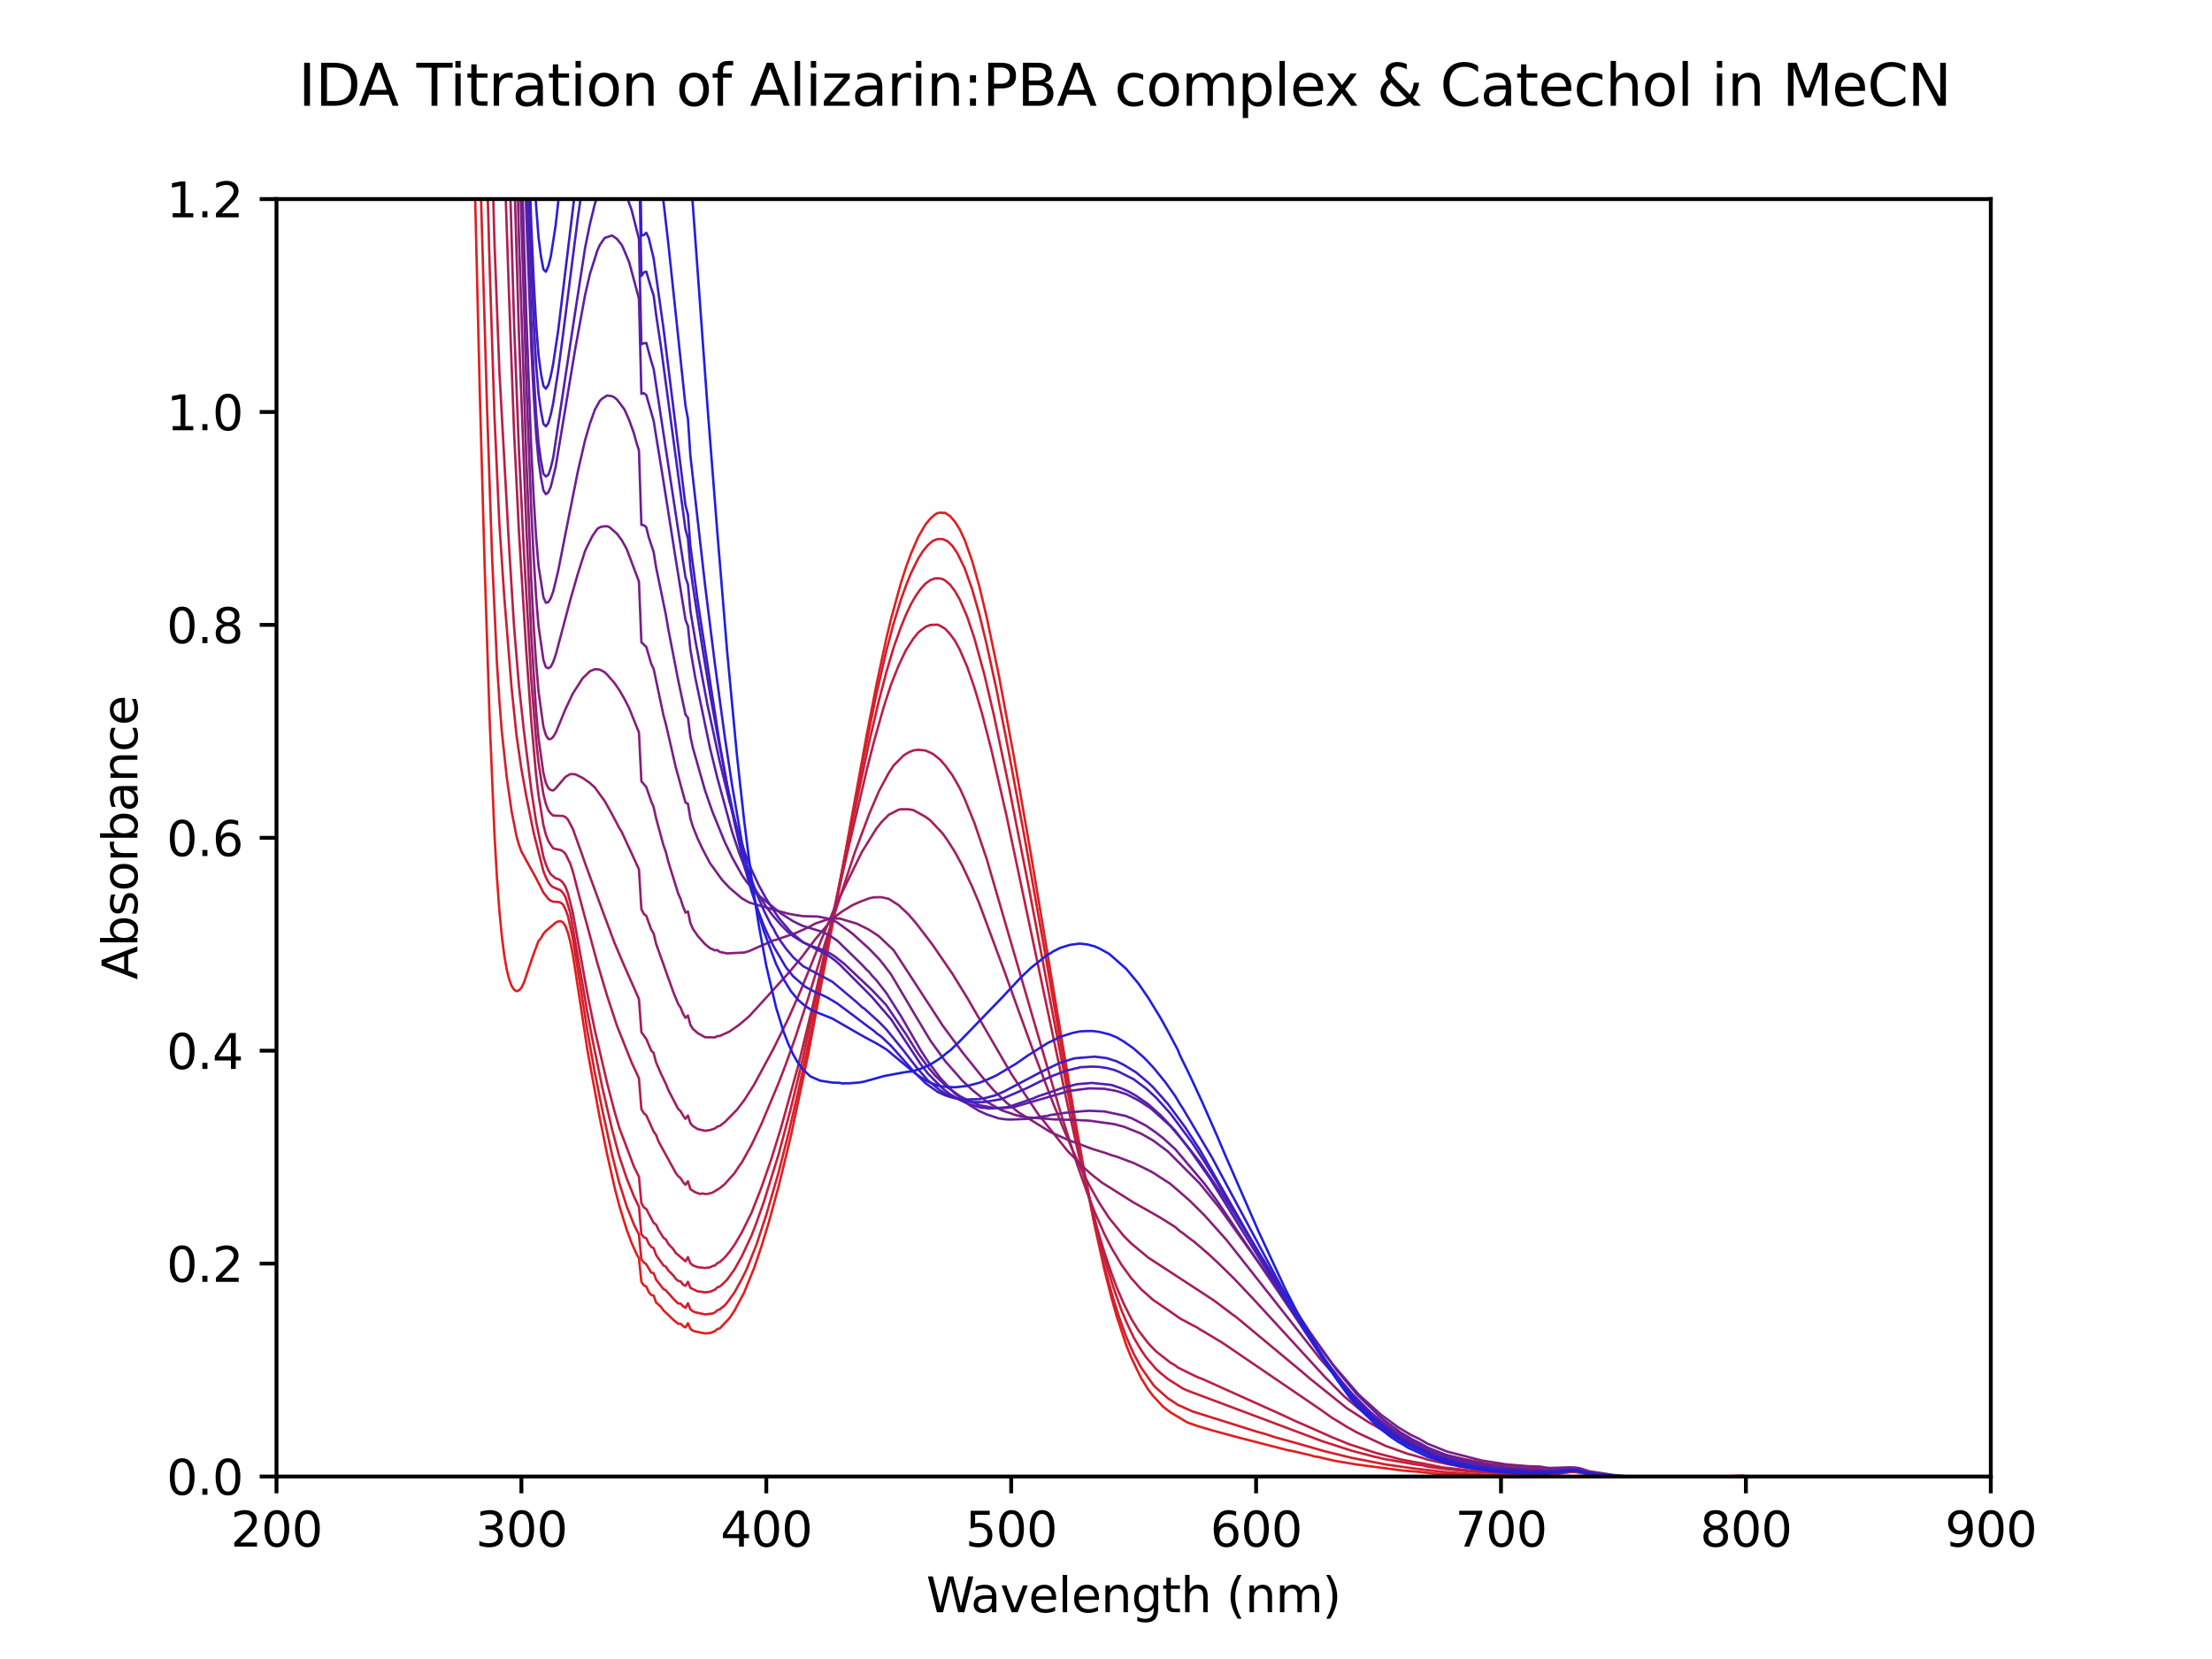 <?xml version="1.0" encoding="utf-8" standalone="no"?>
<!DOCTYPE svg PUBLIC "-//W3C//DTD SVG 1.1//EN"
  "http://www.w3.org/Graphics/SVG/1.1/DTD/svg11.dtd">
<svg xmlns:xlink="http://www.w3.org/1999/xlink" width="460.8pt" height="345.6pt" viewBox="0 0 460.8 345.6" xmlns="http://www.w3.org/2000/svg" version="1.1">
 <defs>
  <style type="text/css">*{stroke-linejoin: round; stroke-linecap: butt}</style>
 </defs>
 <g id="figure_1">
  <g id="patch_1">
   <path d="M 0 345.6 
L 460.8 345.6 
L 460.8 0 
L 0 0 
z
" style="fill: #ffffff"/>
  </g>
  <g id="axes_1">
   <g id="patch_2">
    <path d="M 57.6 307.584 
L 414.72 307.584 
L 414.72 41.472 
L 57.6 41.472 
z
" style="fill: #ffffff"/>
   </g>
   <g id="matplotlib.axis_1">
    <g id="xtick_1">
     <g id="line2d_1">
      <defs>
       <path id="m890cb66e23" d="M 0 0 
L 0 3.5 
" style="stroke: #000000; stroke-width: 0.8"/>
      </defs>
      <g>
       <use xlink:href="#m890cb66e23" x="57.6" y="307.584" style="stroke: #000000; stroke-width: 0.8"/>
      </g>
     </g>
     <g id="text_1">
      <!-- 200 -->
      <g transform="translate(48.056 322.182) scale(0.1 -0.1)">
       <defs>
        <path id="DejaVuSans-32" d="M 1228 531 
L 3431 531 
L 3431 0 
L 469 0 
L 469 531 
Q 828 903 1448 1529 
Q 2069 2156 2228 2338 
Q 2531 2678 2651 2914 
Q 2772 3150 2772 3378 
Q 2772 3750 2511 3984 
Q 2250 4219 1831 4219 
Q 1534 4219 1204 4116 
Q 875 4013 500 3803 
L 500 4441 
Q 881 4594 1212 4672 
Q 1544 4750 1819 4750 
Q 2544 4750 2975 4387 
Q 3406 4025 3406 3419 
Q 3406 3131 3298 2873 
Q 3191 2616 2906 2266 
Q 2828 2175 2409 1742 
Q 1991 1309 1228 531 
z
" transform="scale(0.016)"/>
        <path id="DejaVuSans-30" d="M 2034 4250 
Q 1547 4250 1301 3770 
Q 1056 3291 1056 2328 
Q 1056 1369 1301 889 
Q 1547 409 2034 409 
Q 2525 409 2770 889 
Q 3016 1369 3016 2328 
Q 3016 3291 2770 3770 
Q 2525 4250 2034 4250 
z
M 2034 4750 
Q 2819 4750 3233 4129 
Q 3647 3509 3647 2328 
Q 3647 1150 3233 529 
Q 2819 -91 2034 -91 
Q 1250 -91 836 529 
Q 422 1150 422 2328 
Q 422 3509 836 4129 
Q 1250 4750 2034 4750 
z
" transform="scale(0.016)"/>
       </defs>
       <use xlink:href="#DejaVuSans-32"/>
       <use xlink:href="#DejaVuSans-30" x="63.623"/>
       <use xlink:href="#DejaVuSans-30" x="127.246"/>
      </g>
     </g>
    </g>
    <g id="xtick_2">
     <g id="line2d_2">
      <g>
       <use xlink:href="#m890cb66e23" x="108.617" y="307.584" style="stroke: #000000; stroke-width: 0.8"/>
      </g>
     </g>
     <g id="text_2">
      <!-- 300 -->
      <g transform="translate(99.073 322.182) scale(0.1 -0.1)">
       <defs>
        <path id="DejaVuSans-33" d="M 2597 2516 
Q 3050 2419 3304 2112 
Q 3559 1806 3559 1356 
Q 3559 666 3084 287 
Q 2609 -91 1734 -91 
Q 1441 -91 1130 -33 
Q 819 25 488 141 
L 488 750 
Q 750 597 1062 519 
Q 1375 441 1716 441 
Q 2309 441 2620 675 
Q 2931 909 2931 1356 
Q 2931 1769 2642 2001 
Q 2353 2234 1838 2234 
L 1294 2234 
L 1294 2753 
L 1863 2753 
Q 2328 2753 2575 2939 
Q 2822 3125 2822 3475 
Q 2822 3834 2567 4026 
Q 2313 4219 1838 4219 
Q 1578 4219 1281 4162 
Q 984 4106 628 3988 
L 628 4550 
Q 988 4650 1302 4700 
Q 1616 4750 1894 4750 
Q 2613 4750 3031 4423 
Q 3450 4097 3450 3541 
Q 3450 3153 3228 2886 
Q 3006 2619 2597 2516 
z
" transform="scale(0.016)"/>
       </defs>
       <use xlink:href="#DejaVuSans-33"/>
       <use xlink:href="#DejaVuSans-30" x="63.623"/>
       <use xlink:href="#DejaVuSans-30" x="127.246"/>
      </g>
     </g>
    </g>
    <g id="xtick_3">
     <g id="line2d_3">
      <g>
       <use xlink:href="#m890cb66e23" x="159.634" y="307.584" style="stroke: #000000; stroke-width: 0.8"/>
      </g>
     </g>
     <g id="text_3">
      <!-- 400 -->
      <g transform="translate(150.091 322.182) scale(0.1 -0.1)">
       <defs>
        <path id="DejaVuSans-34" d="M 2419 4116 
L 825 1625 
L 2419 1625 
L 2419 4116 
z
M 2253 4666 
L 3047 4666 
L 3047 1625 
L 3713 1625 
L 3713 1100 
L 3047 1100 
L 3047 0 
L 2419 0 
L 2419 1100 
L 313 1100 
L 313 1709 
L 2253 4666 
z
" transform="scale(0.016)"/>
       </defs>
       <use xlink:href="#DejaVuSans-34"/>
       <use xlink:href="#DejaVuSans-30" x="63.623"/>
       <use xlink:href="#DejaVuSans-30" x="127.246"/>
      </g>
     </g>
    </g>
    <g id="xtick_4">
     <g id="line2d_4">
      <g>
       <use xlink:href="#m890cb66e23" x="210.651" y="307.584" style="stroke: #000000; stroke-width: 0.8"/>
      </g>
     </g>
     <g id="text_4">
      <!-- 500 -->
      <g transform="translate(201.108 322.182) scale(0.1 -0.1)">
       <defs>
        <path id="DejaVuSans-35" d="M 691 4666 
L 3169 4666 
L 3169 4134 
L 1269 4134 
L 1269 2991 
Q 1406 3038 1543 3061 
Q 1681 3084 1819 3084 
Q 2600 3084 3056 2656 
Q 3513 2228 3513 1497 
Q 3513 744 3044 326 
Q 2575 -91 1722 -91 
Q 1428 -91 1123 -41 
Q 819 9 494 109 
L 494 744 
Q 775 591 1075 516 
Q 1375 441 1709 441 
Q 2250 441 2565 725 
Q 2881 1009 2881 1497 
Q 2881 1984 2565 2268 
Q 2250 2553 1709 2553 
Q 1456 2553 1204 2497 
Q 953 2441 691 2322 
L 691 4666 
z
" transform="scale(0.016)"/>
       </defs>
       <use xlink:href="#DejaVuSans-35"/>
       <use xlink:href="#DejaVuSans-30" x="63.623"/>
       <use xlink:href="#DejaVuSans-30" x="127.246"/>
      </g>
     </g>
    </g>
    <g id="xtick_5">
     <g id="line2d_5">
      <g>
       <use xlink:href="#m890cb66e23" x="261.669" y="307.584" style="stroke: #000000; stroke-width: 0.8"/>
      </g>
     </g>
     <g id="text_5">
      <!-- 600 -->
      <g transform="translate(252.125 322.182) scale(0.1 -0.1)">
       <defs>
        <path id="DejaVuSans-36" d="M 2113 2584 
Q 1688 2584 1439 2293 
Q 1191 2003 1191 1497 
Q 1191 994 1439 701 
Q 1688 409 2113 409 
Q 2538 409 2786 701 
Q 3034 994 3034 1497 
Q 3034 2003 2786 2293 
Q 2538 2584 2113 2584 
z
M 3366 4563 
L 3366 3988 
Q 3128 4100 2886 4159 
Q 2644 4219 2406 4219 
Q 1781 4219 1451 3797 
Q 1122 3375 1075 2522 
Q 1259 2794 1537 2939 
Q 1816 3084 2150 3084 
Q 2853 3084 3261 2657 
Q 3669 2231 3669 1497 
Q 3669 778 3244 343 
Q 2819 -91 2113 -91 
Q 1303 -91 875 529 
Q 447 1150 447 2328 
Q 447 3434 972 4092 
Q 1497 4750 2381 4750 
Q 2619 4750 2861 4703 
Q 3103 4656 3366 4563 
z
" transform="scale(0.016)"/>
       </defs>
       <use xlink:href="#DejaVuSans-36"/>
       <use xlink:href="#DejaVuSans-30" x="63.623"/>
       <use xlink:href="#DejaVuSans-30" x="127.246"/>
      </g>
     </g>
    </g>
    <g id="xtick_6">
     <g id="line2d_6">
      <g>
       <use xlink:href="#m890cb66e23" x="312.686" y="307.584" style="stroke: #000000; stroke-width: 0.8"/>
      </g>
     </g>
     <g id="text_6">
      <!-- 700 -->
      <g transform="translate(303.142 322.182) scale(0.1 -0.1)">
       <defs>
        <path id="DejaVuSans-37" d="M 525 4666 
L 3525 4666 
L 3525 4397 
L 1831 0 
L 1172 0 
L 2766 4134 
L 525 4134 
L 525 4666 
z
" transform="scale(0.016)"/>
       </defs>
       <use xlink:href="#DejaVuSans-37"/>
       <use xlink:href="#DejaVuSans-30" x="63.623"/>
       <use xlink:href="#DejaVuSans-30" x="127.246"/>
      </g>
     </g>
    </g>
    <g id="xtick_7">
     <g id="line2d_7">
      <g>
       <use xlink:href="#m890cb66e23" x="363.703" y="307.584" style="stroke: #000000; stroke-width: 0.8"/>
      </g>
     </g>
     <g id="text_7">
      <!-- 800 -->
      <g transform="translate(354.159 322.182) scale(0.1 -0.1)">
       <defs>
        <path id="DejaVuSans-38" d="M 2034 2216 
Q 1584 2216 1326 1975 
Q 1069 1734 1069 1313 
Q 1069 891 1326 650 
Q 1584 409 2034 409 
Q 2484 409 2743 651 
Q 3003 894 3003 1313 
Q 3003 1734 2745 1975 
Q 2488 2216 2034 2216 
z
M 1403 2484 
Q 997 2584 770 2862 
Q 544 3141 544 3541 
Q 544 4100 942 4425 
Q 1341 4750 2034 4750 
Q 2731 4750 3128 4425 
Q 3525 4100 3525 3541 
Q 3525 3141 3298 2862 
Q 3072 2584 2669 2484 
Q 3125 2378 3379 2068 
Q 3634 1759 3634 1313 
Q 3634 634 3220 271 
Q 2806 -91 2034 -91 
Q 1263 -91 848 271 
Q 434 634 434 1313 
Q 434 1759 690 2068 
Q 947 2378 1403 2484 
z
M 1172 3481 
Q 1172 3119 1398 2916 
Q 1625 2713 2034 2713 
Q 2441 2713 2670 2916 
Q 2900 3119 2900 3481 
Q 2900 3844 2670 4047 
Q 2441 4250 2034 4250 
Q 1625 4250 1398 4047 
Q 1172 3844 1172 3481 
z
" transform="scale(0.016)"/>
       </defs>
       <use xlink:href="#DejaVuSans-38"/>
       <use xlink:href="#DejaVuSans-30" x="63.623"/>
       <use xlink:href="#DejaVuSans-30" x="127.246"/>
      </g>
     </g>
    </g>
    <g id="xtick_8">
     <g id="line2d_8">
      <g>
       <use xlink:href="#m890cb66e23" x="414.72" y="307.584" style="stroke: #000000; stroke-width: 0.8"/>
      </g>
     </g>
     <g id="text_8">
      <!-- 900 -->
      <g transform="translate(405.176 322.182) scale(0.1 -0.1)">
       <defs>
        <path id="DejaVuSans-39" d="M 703 97 
L 703 672 
Q 941 559 1184 500 
Q 1428 441 1663 441 
Q 2288 441 2617 861 
Q 2947 1281 2994 2138 
Q 2813 1869 2534 1725 
Q 2256 1581 1919 1581 
Q 1219 1581 811 2004 
Q 403 2428 403 3163 
Q 403 3881 828 4315 
Q 1253 4750 1959 4750 
Q 2769 4750 3195 4129 
Q 3622 3509 3622 2328 
Q 3622 1225 3098 567 
Q 2575 -91 1691 -91 
Q 1453 -91 1209 -44 
Q 966 3 703 97 
z
M 1959 2075 
Q 2384 2075 2632 2365 
Q 2881 2656 2881 3163 
Q 2881 3666 2632 3958 
Q 2384 4250 1959 4250 
Q 1534 4250 1286 3958 
Q 1038 3666 1038 3163 
Q 1038 2656 1286 2365 
Q 1534 2075 1959 2075 
z
" transform="scale(0.016)"/>
       </defs>
       <use xlink:href="#DejaVuSans-39"/>
       <use xlink:href="#DejaVuSans-30" x="63.623"/>
       <use xlink:href="#DejaVuSans-30" x="127.246"/>
      </g>
     </g>
    </g>
    <g id="text_9">
     <!-- Wavelength (nm) -->
     <g transform="translate(192.968 335.861) scale(0.1 -0.1)">
      <defs>
       <path id="DejaVuSans-57" d="M 213 4666 
L 850 4666 
L 1831 722 
L 2809 4666 
L 3519 4666 
L 4500 722 
L 5478 4666 
L 6119 4666 
L 4947 0 
L 4153 0 
L 3169 4050 
L 2175 0 
L 1381 0 
L 213 4666 
z
" transform="scale(0.016)"/>
       <path id="DejaVuSans-61" d="M 2194 1759 
Q 1497 1759 1228 1600 
Q 959 1441 959 1056 
Q 959 750 1161 570 
Q 1363 391 1709 391 
Q 2188 391 2477 730 
Q 2766 1069 2766 1631 
L 2766 1759 
L 2194 1759 
z
M 3341 1997 
L 3341 0 
L 2766 0 
L 2766 531 
Q 2569 213 2275 61 
Q 1981 -91 1556 -91 
Q 1019 -91 701 211 
Q 384 513 384 1019 
Q 384 1609 779 1909 
Q 1175 2209 1959 2209 
L 2766 2209 
L 2766 2266 
Q 2766 2663 2505 2880 
Q 2244 3097 1772 3097 
Q 1472 3097 1187 3025 
Q 903 2953 641 2809 
L 641 3341 
Q 956 3463 1253 3523 
Q 1550 3584 1831 3584 
Q 2591 3584 2966 3190 
Q 3341 2797 3341 1997 
z
" transform="scale(0.016)"/>
       <path id="DejaVuSans-76" d="M 191 3500 
L 800 3500 
L 1894 563 
L 2988 3500 
L 3597 3500 
L 2284 0 
L 1503 0 
L 191 3500 
z
" transform="scale(0.016)"/>
       <path id="DejaVuSans-65" d="M 3597 1894 
L 3597 1613 
L 953 1613 
Q 991 1019 1311 708 
Q 1631 397 2203 397 
Q 2534 397 2845 478 
Q 3156 559 3463 722 
L 3463 178 
Q 3153 47 2828 -22 
Q 2503 -91 2169 -91 
Q 1331 -91 842 396 
Q 353 884 353 1716 
Q 353 2575 817 3079 
Q 1281 3584 2069 3584 
Q 2775 3584 3186 3129 
Q 3597 2675 3597 1894 
z
M 3022 2063 
Q 3016 2534 2758 2815 
Q 2500 3097 2075 3097 
Q 1594 3097 1305 2825 
Q 1016 2553 972 2059 
L 3022 2063 
z
" transform="scale(0.016)"/>
       <path id="DejaVuSans-6c" d="M 603 4863 
L 1178 4863 
L 1178 0 
L 603 0 
L 603 4863 
z
" transform="scale(0.016)"/>
       <path id="DejaVuSans-6e" d="M 3513 2113 
L 3513 0 
L 2938 0 
L 2938 2094 
Q 2938 2591 2744 2837 
Q 2550 3084 2163 3084 
Q 1697 3084 1428 2787 
Q 1159 2491 1159 1978 
L 1159 0 
L 581 0 
L 581 3500 
L 1159 3500 
L 1159 2956 
Q 1366 3272 1645 3428 
Q 1925 3584 2291 3584 
Q 2894 3584 3203 3211 
Q 3513 2838 3513 2113 
z
" transform="scale(0.016)"/>
       <path id="DejaVuSans-67" d="M 2906 1791 
Q 2906 2416 2648 2759 
Q 2391 3103 1925 3103 
Q 1463 3103 1205 2759 
Q 947 2416 947 1791 
Q 947 1169 1205 825 
Q 1463 481 1925 481 
Q 2391 481 2648 825 
Q 2906 1169 2906 1791 
z
M 3481 434 
Q 3481 -459 3084 -895 
Q 2688 -1331 1869 -1331 
Q 1566 -1331 1297 -1286 
Q 1028 -1241 775 -1147 
L 775 -588 
Q 1028 -725 1275 -790 
Q 1522 -856 1778 -856 
Q 2344 -856 2625 -561 
Q 2906 -266 2906 331 
L 2906 616 
Q 2728 306 2450 153 
Q 2172 0 1784 0 
Q 1141 0 747 490 
Q 353 981 353 1791 
Q 353 2603 747 3093 
Q 1141 3584 1784 3584 
Q 2172 3584 2450 3431 
Q 2728 3278 2906 2969 
L 2906 3500 
L 3481 3500 
L 3481 434 
z
" transform="scale(0.016)"/>
       <path id="DejaVuSans-74" d="M 1172 4494 
L 1172 3500 
L 2356 3500 
L 2356 3053 
L 1172 3053 
L 1172 1153 
Q 1172 725 1289 603 
Q 1406 481 1766 481 
L 2356 481 
L 2356 0 
L 1766 0 
Q 1100 0 847 248 
Q 594 497 594 1153 
L 594 3053 
L 172 3053 
L 172 3500 
L 594 3500 
L 594 4494 
L 1172 4494 
z
" transform="scale(0.016)"/>
       <path id="DejaVuSans-68" d="M 3513 2113 
L 3513 0 
L 2938 0 
L 2938 2094 
Q 2938 2591 2744 2837 
Q 2550 3084 2163 3084 
Q 1697 3084 1428 2787 
Q 1159 2491 1159 1978 
L 1159 0 
L 581 0 
L 581 4863 
L 1159 4863 
L 1159 2956 
Q 1366 3272 1645 3428 
Q 1925 3584 2291 3584 
Q 2894 3584 3203 3211 
Q 3513 2838 3513 2113 
z
" transform="scale(0.016)"/>
       <path id="DejaVuSans-20" transform="scale(0.016)"/>
       <path id="DejaVuSans-28" d="M 1984 4856 
Q 1566 4138 1362 3434 
Q 1159 2731 1159 2009 
Q 1159 1288 1364 580 
Q 1569 -128 1984 -844 
L 1484 -844 
Q 1016 -109 783 600 
Q 550 1309 550 2009 
Q 550 2706 781 3412 
Q 1013 4119 1484 4856 
L 1984 4856 
z
" transform="scale(0.016)"/>
       <path id="DejaVuSans-6d" d="M 3328 2828 
Q 3544 3216 3844 3400 
Q 4144 3584 4550 3584 
Q 5097 3584 5394 3201 
Q 5691 2819 5691 2113 
L 5691 0 
L 5113 0 
L 5113 2094 
Q 5113 2597 4934 2840 
Q 4756 3084 4391 3084 
Q 3944 3084 3684 2787 
Q 3425 2491 3425 1978 
L 3425 0 
L 2847 0 
L 2847 2094 
Q 2847 2600 2669 2842 
Q 2491 3084 2119 3084 
Q 1678 3084 1418 2786 
Q 1159 2488 1159 1978 
L 1159 0 
L 581 0 
L 581 3500 
L 1159 3500 
L 1159 2956 
Q 1356 3278 1631 3431 
Q 1906 3584 2284 3584 
Q 2666 3584 2933 3390 
Q 3200 3197 3328 2828 
z
" transform="scale(0.016)"/>
       <path id="DejaVuSans-29" d="M 513 4856 
L 1013 4856 
Q 1481 4119 1714 3412 
Q 1947 2706 1947 2009 
Q 1947 1309 1714 600 
Q 1481 -109 1013 -844 
L 513 -844 
Q 928 -128 1133 580 
Q 1338 1288 1338 2009 
Q 1338 2731 1133 3434 
Q 928 4138 513 4856 
z
" transform="scale(0.016)"/>
      </defs>
      <use xlink:href="#DejaVuSans-57"/>
      <use xlink:href="#DejaVuSans-61" x="92.502"/>
      <use xlink:href="#DejaVuSans-76" x="153.781"/>
      <use xlink:href="#DejaVuSans-65" x="212.961"/>
      <use xlink:href="#DejaVuSans-6c" x="274.484"/>
      <use xlink:href="#DejaVuSans-65" x="302.268"/>
      <use xlink:href="#DejaVuSans-6e" x="363.791"/>
      <use xlink:href="#DejaVuSans-67" x="427.17"/>
      <use xlink:href="#DejaVuSans-74" x="490.646"/>
      <use xlink:href="#DejaVuSans-68" x="529.855"/>
      <use xlink:href="#DejaVuSans-20" x="593.234"/>
      <use xlink:href="#DejaVuSans-28" x="625.021"/>
      <use xlink:href="#DejaVuSans-6e" x="664.035"/>
      <use xlink:href="#DejaVuSans-6d" x="727.414"/>
      <use xlink:href="#DejaVuSans-29" x="824.826"/>
     </g>
    </g>
   </g>
   <g id="matplotlib.axis_2">
    <g id="ytick_1">
     <g id="line2d_9">
      <defs>
       <path id="mfcfab64321" d="M 0 0 
L -3.5 0 
" style="stroke: #000000; stroke-width: 0.8"/>
      </defs>
      <g>
       <use xlink:href="#mfcfab64321" x="57.6" y="307.584" style="stroke: #000000; stroke-width: 0.8"/>
      </g>
     </g>
     <g id="text_10">
      <!-- 0.0 -->
      <g transform="translate(34.697 311.383) scale(0.1 -0.1)">
       <defs>
        <path id="DejaVuSans-2e" d="M 684 794 
L 1344 794 
L 1344 0 
L 684 0 
L 684 794 
z
" transform="scale(0.016)"/>
       </defs>
       <use xlink:href="#DejaVuSans-30"/>
       <use xlink:href="#DejaVuSans-2e" x="63.623"/>
       <use xlink:href="#DejaVuSans-30" x="95.41"/>
      </g>
     </g>
    </g>
    <g id="ytick_2">
     <g id="line2d_10">
      <g>
       <use xlink:href="#mfcfab64321" x="57.6" y="263.232" style="stroke: #000000; stroke-width: 0.8"/>
      </g>
     </g>
     <g id="text_11">
      <!-- 0.2 -->
      <g transform="translate(34.697 267.031) scale(0.1 -0.1)">
       <use xlink:href="#DejaVuSans-30"/>
       <use xlink:href="#DejaVuSans-2e" x="63.623"/>
       <use xlink:href="#DejaVuSans-32" x="95.41"/>
      </g>
     </g>
    </g>
    <g id="ytick_3">
     <g id="line2d_11">
      <g>
       <use xlink:href="#mfcfab64321" x="57.6" y="218.88" style="stroke: #000000; stroke-width: 0.8"/>
      </g>
     </g>
     <g id="text_12">
      <!-- 0.4 -->
      <g transform="translate(34.697 222.679) scale(0.1 -0.1)">
       <use xlink:href="#DejaVuSans-30"/>
       <use xlink:href="#DejaVuSans-2e" x="63.623"/>
       <use xlink:href="#DejaVuSans-34" x="95.41"/>
      </g>
     </g>
    </g>
    <g id="ytick_4">
     <g id="line2d_12">
      <g>
       <use xlink:href="#mfcfab64321" x="57.6" y="174.528" style="stroke: #000000; stroke-width: 0.8"/>
      </g>
     </g>
     <g id="text_13">
      <!-- 0.6 -->
      <g transform="translate(34.697 178.327) scale(0.1 -0.1)">
       <use xlink:href="#DejaVuSans-30"/>
       <use xlink:href="#DejaVuSans-2e" x="63.623"/>
       <use xlink:href="#DejaVuSans-36" x="95.41"/>
      </g>
     </g>
    </g>
    <g id="ytick_5">
     <g id="line2d_13">
      <g>
       <use xlink:href="#mfcfab64321" x="57.6" y="130.176" style="stroke: #000000; stroke-width: 0.8"/>
      </g>
     </g>
     <g id="text_14">
      <!-- 0.8 -->
      <g transform="translate(34.697 133.975) scale(0.1 -0.1)">
       <use xlink:href="#DejaVuSans-30"/>
       <use xlink:href="#DejaVuSans-2e" x="63.623"/>
       <use xlink:href="#DejaVuSans-38" x="95.41"/>
      </g>
     </g>
    </g>
    <g id="ytick_6">
     <g id="line2d_14">
      <g>
       <use xlink:href="#mfcfab64321" x="57.6" y="85.824" style="stroke: #000000; stroke-width: 0.8"/>
      </g>
     </g>
     <g id="text_15">
      <!-- 1.0 -->
      <g transform="translate(34.697 89.623) scale(0.1 -0.1)">
       <defs>
        <path id="DejaVuSans-31" d="M 794 531 
L 1825 531 
L 1825 4091 
L 703 3866 
L 703 4441 
L 1819 4666 
L 2450 4666 
L 2450 531 
L 3481 531 
L 3481 0 
L 794 0 
L 794 531 
z
" transform="scale(0.016)"/>
       </defs>
       <use xlink:href="#DejaVuSans-31"/>
       <use xlink:href="#DejaVuSans-2e" x="63.623"/>
       <use xlink:href="#DejaVuSans-30" x="95.41"/>
      </g>
     </g>
    </g>
    <g id="ytick_7">
     <g id="line2d_15">
      <g>
       <use xlink:href="#mfcfab64321" x="57.6" y="41.472" style="stroke: #000000; stroke-width: 0.8"/>
      </g>
     </g>
     <g id="text_16">
      <!-- 1.2 -->
      <g transform="translate(34.697 45.271) scale(0.1 -0.1)">
       <use xlink:href="#DejaVuSans-31"/>
       <use xlink:href="#DejaVuSans-2e" x="63.623"/>
       <use xlink:href="#DejaVuSans-32" x="95.41"/>
      </g>
     </g>
    </g>
    <g id="text_17">
     <!-- Absorbance -->
     <g transform="translate(28.617 204.075) rotate(-90) scale(0.1 -0.1)">
      <defs>
       <path id="DejaVuSans-41" d="M 2188 4044 
L 1331 1722 
L 3047 1722 
L 2188 4044 
z
M 1831 4666 
L 2547 4666 
L 4325 0 
L 3669 0 
L 3244 1197 
L 1141 1197 
L 716 0 
L 50 0 
L 1831 4666 
z
" transform="scale(0.016)"/>
       <path id="DejaVuSans-62" d="M 3116 1747 
Q 3116 2381 2855 2742 
Q 2594 3103 2138 3103 
Q 1681 3103 1420 2742 
Q 1159 2381 1159 1747 
Q 1159 1113 1420 752 
Q 1681 391 2138 391 
Q 2594 391 2855 752 
Q 3116 1113 3116 1747 
z
M 1159 2969 
Q 1341 3281 1617 3432 
Q 1894 3584 2278 3584 
Q 2916 3584 3314 3078 
Q 3713 2572 3713 1747 
Q 3713 922 3314 415 
Q 2916 -91 2278 -91 
Q 1894 -91 1617 61 
Q 1341 213 1159 525 
L 1159 0 
L 581 0 
L 581 4863 
L 1159 4863 
L 1159 2969 
z
" transform="scale(0.016)"/>
       <path id="DejaVuSans-73" d="M 2834 3397 
L 2834 2853 
Q 2591 2978 2328 3040 
Q 2066 3103 1784 3103 
Q 1356 3103 1142 2972 
Q 928 2841 928 2578 
Q 928 2378 1081 2264 
Q 1234 2150 1697 2047 
L 1894 2003 
Q 2506 1872 2764 1633 
Q 3022 1394 3022 966 
Q 3022 478 2636 193 
Q 2250 -91 1575 -91 
Q 1294 -91 989 -36 
Q 684 19 347 128 
L 347 722 
Q 666 556 975 473 
Q 1284 391 1588 391 
Q 1994 391 2212 530 
Q 2431 669 2431 922 
Q 2431 1156 2273 1281 
Q 2116 1406 1581 1522 
L 1381 1569 
Q 847 1681 609 1914 
Q 372 2147 372 2553 
Q 372 3047 722 3315 
Q 1072 3584 1716 3584 
Q 2034 3584 2315 3537 
Q 2597 3491 2834 3397 
z
" transform="scale(0.016)"/>
       <path id="DejaVuSans-6f" d="M 1959 3097 
Q 1497 3097 1228 2736 
Q 959 2375 959 1747 
Q 959 1119 1226 758 
Q 1494 397 1959 397 
Q 2419 397 2687 759 
Q 2956 1122 2956 1747 
Q 2956 2369 2687 2733 
Q 2419 3097 1959 3097 
z
M 1959 3584 
Q 2709 3584 3137 3096 
Q 3566 2609 3566 1747 
Q 3566 888 3137 398 
Q 2709 -91 1959 -91 
Q 1206 -91 779 398 
Q 353 888 353 1747 
Q 353 2609 779 3096 
Q 1206 3584 1959 3584 
z
" transform="scale(0.016)"/>
       <path id="DejaVuSans-72" d="M 2631 2963 
Q 2534 3019 2420 3045 
Q 2306 3072 2169 3072 
Q 1681 3072 1420 2755 
Q 1159 2438 1159 1844 
L 1159 0 
L 581 0 
L 581 3500 
L 1159 3500 
L 1159 2956 
Q 1341 3275 1631 3429 
Q 1922 3584 2338 3584 
Q 2397 3584 2469 3576 
Q 2541 3569 2628 3553 
L 2631 2963 
z
" transform="scale(0.016)"/>
       <path id="DejaVuSans-63" d="M 3122 3366 
L 3122 2828 
Q 2878 2963 2633 3030 
Q 2388 3097 2138 3097 
Q 1578 3097 1268 2742 
Q 959 2388 959 1747 
Q 959 1106 1268 751 
Q 1578 397 2138 397 
Q 2388 397 2633 464 
Q 2878 531 3122 666 
L 3122 134 
Q 2881 22 2623 -34 
Q 2366 -91 2075 -91 
Q 1284 -91 818 406 
Q 353 903 353 1747 
Q 353 2603 823 3093 
Q 1294 3584 2113 3584 
Q 2378 3584 2631 3529 
Q 2884 3475 3122 3366 
z
" transform="scale(0.016)"/>
      </defs>
      <use xlink:href="#DejaVuSans-41"/>
      <use xlink:href="#DejaVuSans-62" x="68.408"/>
      <use xlink:href="#DejaVuSans-73" x="131.885"/>
      <use xlink:href="#DejaVuSans-6f" x="183.984"/>
      <use xlink:href="#DejaVuSans-72" x="245.166"/>
      <use xlink:href="#DejaVuSans-62" x="286.279"/>
      <use xlink:href="#DejaVuSans-61" x="349.756"/>
      <use xlink:href="#DejaVuSans-6e" x="411.035"/>
      <use xlink:href="#DejaVuSans-63" x="474.414"/>
      <use xlink:href="#DejaVuSans-65" x="529.395"/>
     </g>
    </g>
   </g>
   <g id="line2d_16">
    <path d="M 363.703 307.601 
L 363.193 307.379 
L 361.152 307.475 
L 358.091 307.585 
L 356.05 307.71 
L 348.908 307.704 
L 346.357 307.653 
L 344.827 307.696 
L 340.235 307.604 
L 338.194 307.584 
L 337.174 307.54 
L 336.664 307.438 
L 336.154 307.523 
L 330.542 307.065 
L 327.991 306.625 
L 326.971 306.66 
L 321.869 307.408 
L 321.359 307.28 
L 320.338 307.395 
L 319.318 307.407 
L 318.298 307.504 
L 313.196 307.603 
L 298.911 306.983 
L 295.85 306.631 
L 292.279 306.35 
L 282.586 305.079 
L 277.994 304.3 
L 276.464 303.961 
L 274.423 303.461 
L 273.913 303.431 
L 272.892 303.126 
L 269.321 302.293 
L 268.301 302.111 
L 262.689 300.671 
L 260.648 300.139 
L 258.097 299.487 
L 252.485 297.967 
L 249.424 297.053 
L 247.384 296.339 
L 243.813 294.215 
L 242.282 293.026 
L 240.241 290.835 
L 239.221 289.509 
L 237.691 287.042 
L 235.65 282.785 
L 234.629 280.251 
L 232.589 274.079 
L 231.568 270.451 
L 230.038 264.403 
L 227.997 255.094 
L 225.957 244.442 
L 223.916 232.943 
L 219.835 208.415 
L 214.733 177.788 
L 211.162 157.341 
L 208.101 140.815 
L 205.55 128.581 
L 204.019 122.172 
L 202.489 116.774 
L 200.958 112.475 
L 199.938 110.297 
L 198.917 108.659 
L 197.897 107.502 
L 196.877 106.845 
L 195.856 106.795 
L 195.346 106.88 
L 194.836 107.138 
L 193.816 108.029 
L 192.795 109.254 
L 191.265 111.887 
L 189.734 115.426 
L 188.714 118.237 
L 187.694 121.389 
L 185.653 128.801 
L 184.633 133.042 
L 182.592 142.551 
L 180.551 153.108 
L 177.49 169.905 
L 173.409 192.748 
L 168.307 219.947 
L 164.736 236.735 
L 162.185 247.205 
L 160.144 254.683 
L 158.614 259.697 
L 157.083 264.19 
L 155.043 269.206 
L 153.002 273.05 
L 151.982 274.575 
L 149.941 276.741 
L 149.431 276.875 
L 148.921 277.317 
L 147.9 277.705 
L 146.88 277.768 
L 145.86 277.578 
L 144.839 277.365 
L 144.329 277.206 
L 143.819 276.815 
L 143.309 275.661 
L 142.799 276.534 
L 142.288 276.247 
L 141.778 275.752 
L 141.268 275.761 
L 140.248 274.921 
L 138.207 272.964 
L 137.697 272.256 
L 136.677 271.321 
L 136.166 269.896 
L 135.656 269.771 
L 135.146 269.136 
L 134.636 268.021 
L 134.126 267.77 
L 133.616 267.051 
L 133.105 262.101 
L 132.595 261.218 
L 131.575 258.919 
L 130.555 256.185 
L 129.024 251.209 
L 128.004 247.261 
L 126.473 240.437 
L 124.943 232.905 
L 122.392 218.886 
L 120.861 208.802 
L 119.331 198.82 
L 118.821 196.26 
L 118.31 194.302 
L 117.8 192.948 
L 117.29 192.144 
L 116.78 191.905 
L 116.27 191.959 
L 115.76 192.204 
L 113.719 193.939 
L 113.209 194.503 
L 112.699 195.429 
L 112.188 196.015 
L 111.168 198.715 
L 109.127 204.743 
L 108.617 205.769 
L 108.107 206.316 
L 107.597 206.49 
L 107.087 206.162 
L 106.576 205.367 
L 106.066 203.977 
L 105.556 201.94 
L 105.046 199.025 
L 104.536 194.959 
L 104.026 189.662 
L 103.515 182.663 
L 103.005 173.779 
L 101.985 149.533 
L 100.965 117.99 
L 99.944 81.619 
L 98.924 38.703 
L 98.185 -1 
L 98.185 -1 
" clip-path="url(#p7ec326a7c9)" style="fill: none; stroke: #e01f1f; stroke-width: 0.5; stroke-linecap: square"/>
   </g>
   <g id="line2d_17">
    <path d="M 363.703 307.797 
L 363.193 307.548 
L 359.111 307.684 
L 357.581 307.795 
L 347.377 307.792 
L 343.296 307.714 
L 342.276 307.733 
L 335.643 307.486 
L 331.052 307.165 
L 330.542 306.989 
L 329.521 306.818 
L 329.011 306.648 
L 326.971 306.646 
L 324.93 306.976 
L 322.379 307.195 
L 321.869 307.343 
L 320.848 307.295 
L 318.808 307.355 
L 317.277 307.411 
L 314.726 307.397 
L 313.196 307.303 
L 311.665 307.339 
L 310.135 307.228 
L 307.584 307.119 
L 300.952 306.646 
L 299.931 306.548 
L 294.32 305.876 
L 293.299 305.737 
L 288.708 305.084 
L 281.565 303.696 
L 275.953 302.324 
L 274.423 301.879 
L 272.892 301.441 
L 268.301 300.14 
L 265.75 299.445 
L 263.709 298.771 
L 261.669 298.197 
L 248.404 294.022 
L 245.343 292.646 
L 244.323 291.953 
L 243.302 291.294 
L 240.752 289.034 
L 240.241 288.488 
L 237.691 284.857 
L 236.16 281.994 
L 234.629 278.538 
L 233.099 274.301 
L 231.568 269.361 
L 230.038 263.697 
L 227.997 254.932 
L 225.957 245.002 
L 222.385 225.501 
L 217.794 199.046 
L 213.712 175.946 
L 210.141 156.651 
L 207.59 143.636 
L 205.55 134.283 
L 204.019 128.007 
L 202.489 122.681 
L 200.958 118.372 
L 199.428 115.225 
L 198.407 113.73 
L 197.387 112.755 
L 196.367 112.305 
L 195.346 112.291 
L 194.326 112.677 
L 193.306 113.561 
L 192.285 114.791 
L 191.265 116.383 
L 189.734 119.493 
L 188.714 122.046 
L 187.694 124.885 
L 186.163 129.855 
L 184.633 135.611 
L 182.592 144.507 
L 180.041 157.027 
L 170.858 205.275 
L 168.307 217.945 
L 166.267 227.469 
L 164.226 236.254 
L 162.185 244.263 
L 159.634 253.063 
L 157.594 259.252 
L 155.553 264.383 
L 154.533 266.446 
L 153.002 269.244 
L 151.472 271.357 
L 150.961 271.953 
L 149.941 272.755 
L 149.431 272.962 
L 148.921 273.411 
L 148.411 273.636 
L 146.88 273.817 
L 144.839 273.374 
L 144.329 273.162 
L 143.819 272.766 
L 143.309 271.492 
L 142.799 272.443 
L 142.288 272.113 
L 141.778 271.557 
L 141.268 271.545 
L 140.248 270.543 
L 138.717 268.802 
L 138.207 268.542 
L 136.677 266.561 
L 136.166 265.202 
L 135.656 265.112 
L 134.636 263.391 
L 134.126 262.982 
L 133.616 262.39 
L 133.105 257.179 
L 132.085 255.154 
L 130.555 251.299 
L 129.024 246.492 
L 127.493 240.474 
L 125.453 231.118 
L 123.922 223.496 
L 122.392 214.998 
L 120.861 205.148 
L 119.331 195.442 
L 118.31 190.805 
L 117.8 189.443 
L 117.29 188.418 
L 116.78 188.036 
L 116.27 187.895 
L 115.249 187.85 
L 114.739 187.638 
L 114.229 187.262 
L 113.209 185.941 
L 111.678 182.939 
L 108.617 177.383 
L 108.107 175.971 
L 107.597 174.194 
L 106.576 169.026 
L 105.556 161.854 
L 104.536 152.374 
L 104.026 145.918 
L 103.515 137.913 
L 102.495 115.62 
L 101.475 85.408 
L 99.944 32.038 
L 99.115 -1 
L 99.115 -1 
" clip-path="url(#p7ec326a7c9)" style="fill: none; stroke: #d31f2c; stroke-width: 0.5; stroke-linecap: square"/>
   </g>
   <g id="line2d_18">
    <path d="M 363.703 307.948 
L 362.683 307.733 
L 358.601 307.879 
L 357.071 307.963 
L 354.01 307.952 
L 352.989 307.942 
L 348.398 307.91 
L 347.377 307.9 
L 344.827 307.804 
L 338.704 307.627 
L 335.133 307.383 
L 334.623 307.402 
L 333.093 307.207 
L 332.072 307.206 
L 329.011 306.487 
L 326.971 306.41 
L 323.399 306.812 
L 322.379 306.89 
L 321.869 306.985 
L 321.359 306.86 
L 319.828 306.941 
L 314.726 306.961 
L 306.564 306.567 
L 300.442 305.959 
L 297.381 305.534 
L 296.36 305.25 
L 295.34 305.151 
L 288.197 303.909 
L 287.177 303.638 
L 286.157 303.42 
L 281.565 302.216 
L 275.443 300.225 
L 247.384 289.69 
L 246.363 289.228 
L 243.302 287.282 
L 241.772 286.039 
L 240.752 285.112 
L 238.711 282.69 
L 237.691 281.205 
L 236.16 278.609 
L 234.629 275.36 
L 233.609 272.894 
L 232.079 268.611 
L 230.548 263.735 
L 229.018 258.126 
L 226.467 247.391 
L 223.916 235.216 
L 218.814 208.624 
L 214.223 184.384 
L 210.141 163.707 
L 207.08 149.149 
L 205.04 140.445 
L 202.999 133.009 
L 201.468 128.451 
L 199.938 124.897 
L 198.917 123.125 
L 197.897 121.773 
L 196.877 120.92 
L 196.367 120.639 
L 195.856 120.503 
L 194.836 120.469 
L 193.816 120.849 
L 192.795 121.576 
L 191.775 122.701 
L 190.755 124.148 
L 189.734 125.937 
L 188.714 128.094 
L 187.694 130.587 
L 186.163 134.888 
L 184.633 140.052 
L 183.102 145.917 
L 181.061 154.59 
L 176.98 174.027 
L 167.287 220.341 
L 164.736 230.955 
L 162.185 240.519 
L 159.124 250.366 
L 157.594 254.691 
L 156.573 257.354 
L 154.533 261.71 
L 153.002 264.448 
L 151.472 266.574 
L 150.451 267.579 
L 149.941 268.001 
L 149.431 268.184 
L 148.921 268.67 
L 147.9 269.1 
L 146.88 269.223 
L 145.86 269.052 
L 145.349 269.029 
L 143.819 268.285 
L 143.309 267.031 
L 142.799 267.869 
L 142.288 267.604 
L 141.778 266.934 
L 141.268 266.838 
L 140.758 266.368 
L 140.248 265.687 
L 139.227 264.657 
L 138.717 263.884 
L 138.207 263.613 
L 137.187 262.196 
L 136.677 261.427 
L 136.166 260.005 
L 135.656 259.743 
L 135.146 259.087 
L 134.636 257.94 
L 134.126 257.729 
L 133.616 257.112 
L 133.105 251.4 
L 132.085 249.289 
L 130.555 245.476 
L 129.024 240.94 
L 127.493 235.218 
L 125.453 226.45 
L 123.412 216.522 
L 122.392 211.111 
L 118.821 190.233 
L 117.8 186.866 
L 117.29 186.011 
L 116.78 185.469 
L 115.249 184.829 
L 114.739 184.452 
L 114.229 183.776 
L 113.719 182.773 
L 113.209 181.481 
L 111.168 173.494 
L 109.637 165.863 
L 108.617 160.211 
L 107.597 153.164 
L 106.576 143.327 
L 105.046 124.284 
L 104.026 109.079 
L 103.005 86.622 
L 101.985 54.816 
L 100.443 -1 
L 100.443 -1 
" clip-path="url(#p7ec326a7c9)" style="fill: none; stroke: #c71f38; stroke-width: 0.5; stroke-linecap: square"/>
   </g>
   <g id="line2d_19">
    <path d="M 363.703 307.961 
L 363.193 307.786 
L 362.172 307.815 
L 357.071 307.984 
L 355.03 308.01 
L 341.765 307.802 
L 340.745 307.726 
L 338.704 307.676 
L 338.194 307.584 
L 337.684 307.636 
L 336.154 307.503 
L 334.623 307.462 
L 333.093 307.276 
L 331.052 307.052 
L 330.032 306.808 
L 328.501 306.441 
L 326.971 306.367 
L 325.95 306.548 
L 323.909 306.809 
L 322.889 306.869 
L 321.869 306.999 
L 321.359 306.87 
L 319.318 306.943 
L 317.787 306.944 
L 316.257 306.972 
L 312.686 306.821 
L 310.645 306.78 
L 300.442 305.679 
L 296.36 304.846 
L 294.83 304.602 
L 291.769 304.021 
L 290.748 303.744 
L 286.667 302.691 
L 281.055 300.862 
L 280.035 300.431 
L 277.484 299.403 
L 272.892 297.359 
L 269.831 296.024 
L 267.28 294.832 
L 250.445 287.256 
L 249.424 286.867 
L 247.894 286.13 
L 245.343 284.866 
L 244.833 284.442 
L 243.813 283.858 
L 240.752 281.46 
L 239.221 279.84 
L 237.18 277.191 
L 235.65 274.703 
L 234.119 271.641 
L 232.589 268.08 
L 231.568 265.325 
L 230.038 260.811 
L 228.507 255.708 
L 226.467 247.88 
L 224.426 239.334 
L 222.385 230.14 
L 209.631 169.735 
L 206.57 156.388 
L 204.529 148.478 
L 202.999 143.292 
L 201.468 138.862 
L 199.938 135.336 
L 198.917 133.451 
L 197.897 132.071 
L 196.877 130.968 
L 195.856 130.368 
L 195.346 130.136 
L 193.816 130.182 
L 192.795 130.595 
L 191.775 131.364 
L 191.265 131.801 
L 190.245 133.066 
L 188.714 135.452 
L 187.184 138.676 
L 185.653 142.506 
L 184.123 147.179 
L 182.082 154.414 
L 180.551 160.423 
L 176.47 177.817 
L 169.328 209.411 
L 166.267 222.066 
L 162.695 234.975 
L 160.655 241.522 
L 158.614 247.404 
L 156.573 252.6 
L 154.533 256.737 
L 153.002 259.336 
L 151.982 260.763 
L 150.961 261.983 
L 149.941 262.901 
L 149.431 263.148 
L 148.921 263.627 
L 148.411 263.76 
L 147.9 264.011 
L 146.88 264.145 
L 145.349 263.974 
L 144.329 263.593 
L 143.819 263.156 
L 143.309 261.888 
L 142.799 262.748 
L 140.758 261 
L 140.248 260.22 
L 139.227 259.129 
L 138.717 258.206 
L 138.207 257.836 
L 137.187 256.218 
L 136.677 255.119 
L 136.166 254.74 
L 134.636 251.872 
L 134.126 251.511 
L 133.616 250.637 
L 133.105 245.144 
L 132.085 243.082 
L 129.024 234.988 
L 128.004 231.496 
L 126.473 225.632 
L 123.922 214.66 
L 122.392 207.168 
L 120.861 198.646 
L 119.331 190.116 
L 118.31 186.101 
L 117.8 184.735 
L 117.29 183.904 
L 116.78 183.395 
L 116.27 183.114 
L 115.76 182.988 
L 114.739 182.144 
L 114.229 181.285 
L 113.719 180.076 
L 113.209 178.512 
L 111.678 171.146 
L 110.658 164.427 
L 109.127 152.133 
L 108.107 142.813 
L 107.087 130.527 
L 106.066 114.147 
L 104.026 77.193 
L 103.005 50.473 
L 101.622 -1 
L 101.622 -1 
" clip-path="url(#p7ec326a7c9)" style="fill: none; stroke: #ba1f45; stroke-width: 0.5; stroke-linecap: square"/>
   </g>
   <g id="line2d_20">
    <path d="M 363.703 307.938 
L 363.193 307.734 
L 358.601 307.886 
L 358.091 307.969 
L 356.56 307.979 
L 352.479 307.953 
L 349.418 307.89 
L 347.888 307.882 
L 346.357 307.806 
L 345.337 307.831 
L 334.623 307.288 
L 331.052 306.932 
L 330.032 306.705 
L 328.501 306.265 
L 325.95 306.394 
L 324.42 306.6 
L 323.909 306.57 
L 322.889 306.661 
L 321.359 306.684 
L 315.747 306.636 
L 313.196 306.491 
L 308.604 306.105 
L 306.564 305.835 
L 304.013 305.471 
L 302.992 305.229 
L 301.972 305.083 
L 297.381 304.073 
L 296.36 303.727 
L 294.32 303.132 
L 293.299 302.88 
L 288.708 301.231 
L 283.606 298.854 
L 282.586 298.361 
L 280.545 297.222 
L 279.014 296.266 
L 277.484 295.356 
L 275.443 293.898 
L 273.403 292.495 
L 254.526 279.639 
L 252.996 278.744 
L 250.955 277.505 
L 249.935 276.918 
L 249.424 276.563 
L 248.404 276.042 
L 246.363 274.949 
L 245.853 274.684 
L 244.323 273.596 
L 240.241 270.817 
L 237.691 268.553 
L 235.65 266.259 
L 233.609 263.453 
L 231.568 260.011 
L 230.038 257.023 
L 227.997 252.388 
L 226.467 248.455 
L 224.426 242.694 
L 220.855 231.477 
L 214.733 210.509 
L 205.55 178.951 
L 202.999 171.47 
L 200.958 166.417 
L 199.938 164.205 
L 198.407 161.512 
L 196.877 159.425 
L 195.856 158.258 
L 194.326 157.032 
L 192.795 156.345 
L 191.265 156.193 
L 190.245 156.332 
L 189.224 156.76 
L 188.204 157.409 
L 186.163 159.455 
L 185.143 161.012 
L 183.102 164.806 
L 181.061 169.585 
L 178 177.783 
L 172.389 194.843 
L 168.307 208.109 
L 165.756 215.931 
L 163.716 221.659 
L 162.185 225.634 
L 158.614 234.175 
L 156.573 238.49 
L 154.533 242.169 
L 154.022 242.848 
L 153.002 244.416 
L 150.961 246.684 
L 149.941 247.526 
L 148.411 248.446 
L 147.39 248.715 
L 146.88 248.73 
L 146.37 248.616 
L 145.86 248.727 
L 144.839 248.373 
L 143.819 247.724 
L 143.309 246.083 
L 142.799 246.812 
L 142.288 246.24 
L 141.778 245.438 
L 141.268 245.005 
L 140.758 244.318 
L 137.187 237.793 
L 136.677 236.432 
L 136.166 235.723 
L 134.636 232.34 
L 134.126 231.903 
L 133.616 231.06 
L 133.105 224.633 
L 131.575 221.33 
L 128.514 213.663 
L 126.473 207.447 
L 124.432 200.612 
L 120.861 187.42 
L 119.331 181.527 
L 118.821 179.972 
L 117.8 177.858 
L 117.29 177.373 
L 116.78 177.075 
L 115.76 176.86 
L 115.249 176.709 
L 114.739 176.048 
L 114.229 175.198 
L 113.719 173.873 
L 113.209 171.921 
L 112.188 165.638 
L 111.678 161.438 
L 110.658 150.082 
L 109.637 135.659 
L 108.107 110.845 
L 107.087 89.86 
L 106.066 62.244 
L 103.923 -1 
L 103.923 -1 
" clip-path="url(#p7ec326a7c9)" style="fill: none; stroke: #ad1f52; stroke-width: 0.5; stroke-linecap: square"/>
   </g>
   <g id="line2d_21">
    <path d="M 363.703 308.311 
L 363.193 308.107 
L 362.172 308.081 
L 354.52 308.252 
L 352.479 308.209 
L 351.459 308.203 
L 349.928 308.169 
L 345.337 307.975 
L 344.316 308.002 
L 342.786 307.851 
L 339.215 307.66 
L 336.154 307.416 
L 331.562 306.823 
L 327.991 305.95 
L 326.46 305.889 
L 323.909 306.052 
L 321.869 305.942 
L 320.848 305.802 
L 319.828 305.784 
L 316.767 305.684 
L 315.747 305.567 
L 310.135 304.96 
L 308.094 304.541 
L 305.033 303.965 
L 300.952 303.024 
L 297.381 301.908 
L 289.728 298.863 
L 285.136 296.302 
L 280.545 293.335 
L 272.892 287.197 
L 271.362 285.879 
L 257.587 274.424 
L 256.567 273.695 
L 252.996 270.998 
L 251.975 270.314 
L 239.221 261.997 
L 235.65 259.03 
L 234.119 257.494 
L 231.058 253.747 
L 229.018 250.621 
L 226.977 247.024 
L 225.446 243.96 
L 223.406 239.511 
L 221.365 234.714 
L 219.324 229.66 
L 215.243 218.945 
L 212.182 210.533 
L 209.121 202.019 
L 204.019 188.277 
L 202.489 184.646 
L 200.448 180.292 
L 198.917 177.455 
L 197.387 175.061 
L 196.367 173.629 
L 193.816 170.911 
L 192.795 170.148 
L 190.245 168.749 
L 189.224 168.584 
L 187.694 168.576 
L 187.184 168.688 
L 185.143 169.736 
L 183.612 171.285 
L 182.592 172.568 
L 179.531 177.508 
L 173.919 188.97 
L 169.838 198.843 
L 166.777 206.398 
L 164.226 212.179 
L 161.165 218.404 
L 157.083 225.977 
L 155.043 229.177 
L 153.512 231.185 
L 150.961 233.781 
L 149.941 234.549 
L 149.431 234.693 
L 148.921 235.083 
L 147.9 235.42 
L 146.88 235.562 
L 145.349 235.213 
L 144.329 234.571 
L 143.819 233.978 
L 143.309 232.39 
L 142.799 233.081 
L 142.288 232.379 
L 141.778 231.476 
L 141.268 230.999 
L 139.227 227.074 
L 138.717 225.808 
L 137.697 223.676 
L 136.677 221.323 
L 136.166 219.354 
L 135.656 218.851 
L 134.636 216.428 
L 133.616 215.017 
L 133.105 208.114 
L 130.044 201.202 
L 128.004 196.398 
L 125.453 189.552 
L 121.882 179.836 
L 120.861 176.902 
L 119.331 172.676 
L 118.31 170.734 
L 117.8 170.208 
L 117.29 169.988 
L 115.249 169.889 
L 114.739 169.495 
L 114.229 168.802 
L 113.719 167.485 
L 113.209 165.496 
L 112.188 158.881 
L 111.678 154.15 
L 110.658 141.419 
L 109.127 114.688 
L 108.107 93.854 
L 107.087 67.344 
L 106.066 31.728 
L 105.186 -1 
L 105.186 -1 
" clip-path="url(#p7ec326a7c9)" style="fill: none; stroke: #a01f5f; stroke-width: 0.5; stroke-linecap: square"/>
   </g>
   <g id="line2d_22">
    <path d="M 363.703 308.044 
L 363.193 307.865 
L 359.621 307.918 
L 355.03 308.084 
L 352.989 308.022 
L 351.459 308.038 
L 349.928 307.949 
L 348.908 307.99 
L 347.888 307.963 
L 344.827 307.806 
L 343.806 307.837 
L 340.235 307.678 
L 339.215 307.651 
L 338.194 307.584 
L 334.113 307.232 
L 330.542 306.73 
L 329.011 306.252 
L 327.481 306.109 
L 325.95 306.188 
L 321.869 306.425 
L 320.338 306.312 
L 317.787 306.217 
L 315.747 306.068 
L 313.196 305.838 
L 310.645 305.527 
L 307.074 304.905 
L 304.523 304.311 
L 301.972 303.644 
L 297.381 302.192 
L 296.36 301.587 
L 291.259 299.262 
L 285.136 295.199 
L 280.035 290.903 
L 277.484 288.349 
L 275.953 286.799 
L 263.709 273.446 
L 261.158 270.676 
L 259.628 269.051 
L 257.077 266.36 
L 254.016 263.357 
L 251.975 261.442 
L 248.914 258.796 
L 247.384 257.651 
L 246.363 256.844 
L 245.853 256.523 
L 244.833 255.618 
L 241.772 253.69 
L 237.691 251.367 
L 236.16 250.516 
L 229.528 246.34 
L 227.487 244.744 
L 225.957 243.386 
L 222.385 239.756 
L 216.263 232.088 
L 210.651 223.677 
L 204.529 213.13 
L 201.468 207.833 
L 198.407 202.858 
L 194.326 196.902 
L 193.306 195.549 
L 190.755 192.228 
L 189.224 190.458 
L 187.184 188.547 
L 185.143 187.245 
L 183.612 186.904 
L 182.082 186.924 
L 181.061 187.127 
L 179.021 187.918 
L 177.49 188.606 
L 175.45 189.86 
L 174.429 190.608 
L 172.899 192.055 
L 169.838 195.661 
L 166.777 199.704 
L 164.226 202.737 
L 157.594 210.047 
L 156.063 211.71 
L 154.022 213.452 
L 151.982 214.887 
L 149.941 215.812 
L 149.431 215.846 
L 148.921 216.111 
L 146.88 216.075 
L 145.349 215.213 
L 144.329 214.327 
L 143.819 213.478 
L 143.309 211.555 
L 142.799 212.036 
L 142.288 211.174 
L 141.778 209.903 
L 141.268 209.134 
L 140.248 206.619 
L 136.677 196.606 
L 136.166 194.445 
L 135.656 193.638 
L 134.636 190.785 
L 134.126 190.396 
L 133.616 189.422 
L 133.105 181.101 
L 129.534 173.337 
L 129.024 172.515 
L 127.493 169.605 
L 125.963 166.873 
L 123.922 164.055 
L 122.902 163.132 
L 121.371 162.052 
L 119.841 161.297 
L 118.821 161.251 
L 117.8 161.831 
L 116.78 163.03 
L 115.76 164.234 
L 115.249 164.669 
L 114.739 164.582 
L 114.229 164.153 
L 113.719 163.114 
L 113.209 161.073 
L 112.188 153.828 
L 111.678 148.135 
L 110.658 132.085 
L 109.637 109.658 
L 108.107 69.792 
L 107.087 34.799 
L 106.288 -1 
L 106.288 -1 
" clip-path="url(#p7ec326a7c9)" style="fill: none; stroke: #931f6c; stroke-width: 0.5; stroke-linecap: square"/>
   </g>
   <g id="line2d_23">
    <path d="M 363.703 308.106 
L 363.193 307.953 
L 361.662 307.95 
L 358.091 308.078 
L 356.56 308.127 
L 352.479 308.091 
L 351.969 308.043 
L 351.459 308.155 
L 350.438 308.082 
L 347.888 307.997 
L 338.704 307.654 
L 336.664 307.484 
L 331.052 306.9 
L 329.011 306.279 
L 327.991 306.168 
L 326.46 306.124 
L 324.42 306.353 
L 322.379 306.404 
L 321.869 306.461 
L 320.848 306.33 
L 319.318 306.365 
L 318.298 306.239 
L 317.277 306.207 
L 315.237 305.96 
L 313.706 305.849 
L 310.645 305.465 
L 308.604 305.06 
L 307.074 304.769 
L 301.462 303.289 
L 297.891 302 
L 296.87 301.414 
L 295.85 300.95 
L 292.789 299.387 
L 290.238 297.841 
L 288.197 296.389 
L 286.157 294.782 
L 285.136 293.9 
L 284.626 293.509 
L 283.096 291.984 
L 282.075 291.073 
L 274.933 282.981 
L 272.382 279.71 
L 255.547 258.362 
L 250.955 253.222 
L 247.894 250.173 
L 243.813 246.622 
L 241.262 244.977 
L 240.241 244.307 
L 239.221 243.758 
L 236.16 242.278 
L 232.589 240.943 
L 231.568 240.656 
L 230.548 240.277 
L 229.528 239.949 
L 227.487 239.326 
L 222.385 237.421 
L 218.814 235.823 
L 212.182 231.721 
L 209.631 229.661 
L 207.08 227.202 
L 205.04 224.88 
L 200.448 219.171 
L 196.367 213.633 
L 186.163 197.942 
L 183.102 195.043 
L 181.061 193.688 
L 178.511 192.419 
L 174.939 191.357 
L 172.899 191.36 
L 169.838 192.391 
L 168.307 193.229 
L 165.756 194.366 
L 161.675 195.784 
L 161.165 195.874 
L 160.144 196.359 
L 158.104 197.219 
L 156.063 198.132 
L 155.043 198.426 
L 151.472 198.613 
L 149.941 198.305 
L 149.431 197.923 
L 148.921 197.97 
L 147.9 197.52 
L 146.88 196.689 
L 145.349 194.958 
L 144.329 193.468 
L 143.819 192.297 
L 143.309 189.879 
L 142.799 190.118 
L 142.288 188.833 
L 141.778 187.246 
L 141.268 186.112 
L 139.227 179.535 
L 138.717 177.498 
L 138.207 176.069 
L 136.677 170.444 
L 136.166 168.142 
L 135.656 166.918 
L 134.636 163.968 
L 133.616 162.765 
L 133.105 152.595 
L 131.065 147.526 
L 130.044 145.529 
L 129.024 143.779 
L 128.004 142.286 
L 126.473 140.528 
L 125.963 140.027 
L 124.943 139.491 
L 123.922 139.396 
L 122.902 139.82 
L 121.371 141.297 
L 119.331 144.474 
L 117.8 147.717 
L 115.76 152.659 
L 115.249 153.502 
L 114.739 153.956 
L 114.229 153.955 
L 113.719 153.121 
L 113.209 151.42 
L 112.188 144.057 
L 111.678 138.08 
L 111.168 130.199 
L 110.658 120.486 
L 109.637 95.43 
L 108.107 49.524 
L 107.087 9.14 
L 106.887 -1 
L 106.887 -1 
" clip-path="url(#p7ec326a7c9)" style="fill: none; stroke: #861f79; stroke-width: 0.5; stroke-linecap: square"/>
   </g>
   <g id="line2d_24">
    <path d="M 363.703 308.363 
L 363.193 308.185 
L 361.662 308.159 
L 360.642 308.142 
L 359.111 308.248 
L 356.05 308.312 
L 345.337 308.104 
L 344.827 307.969 
L 342.786 307.958 
L 341.255 307.854 
L 340.235 307.818 
L 339.725 307.695 
L 338.194 307.584 
L 337.684 307.553 
L 336.664 307.341 
L 331.052 306.487 
L 329.011 305.83 
L 327.991 305.702 
L 326.971 305.67 
L 322.889 305.805 
L 321.869 305.701 
L 320.848 305.516 
L 318.298 305.435 
L 316.257 305.263 
L 313.706 305.05 
L 308.604 304.231 
L 301.462 302.393 
L 297.381 300.757 
L 295.85 299.853 
L 293.809 298.865 
L 291.259 297.325 
L 287.687 294.708 
L 283.096 290.561 
L 277.484 284.065 
L 270.341 274.437 
L 267.791 270.793 
L 266.77 269.4 
L 254.016 251.592 
L 249.935 246.556 
L 243.302 239.883 
L 240.241 237.602 
L 237.691 236.145 
L 234.119 234.717 
L 232.079 234.175 
L 226.977 233.459 
L 224.426 233.328 
L 222.385 233.255 
L 221.365 233.274 
L 220.855 233.196 
L 219.835 233.21 
L 213.712 232.737 
L 211.672 232.318 
L 208.611 231.275 
L 205.55 229.517 
L 202.489 227.004 
L 201.468 226.059 
L 200.448 225.093 
L 196.877 221.02 
L 193.816 216.776 
L 190.245 210.802 
L 185.653 203.035 
L 184.123 201.009 
L 183.102 199.754 
L 181.061 197.644 
L 177.49 194.408 
L 174.429 192.185 
L 173.409 191.654 
L 172.899 191.42 
L 170.348 190.928 
L 167.287 190.856 
L 165.756 190.624 
L 164.226 190.347 
L 162.185 189.797 
L 156.063 188.004 
L 154.533 187.134 
L 151.982 184.963 
L 150.451 183.333 
L 147.9 179.809 
L 146.37 176.895 
L 145.349 174.717 
L 144.329 172.188 
L 143.819 170.499 
L 143.309 167.441 
L 142.799 167.18 
L 140.758 159.78 
L 138.717 150.861 
L 138.207 148.976 
L 136.166 139.329 
L 135.656 138.283 
L 134.636 134.764 
L 133.616 133.813 
L 133.105 121.146 
L 130.555 114.373 
L 129.534 112.547 
L 128.514 111.169 
L 126.983 109.833 
L 126.473 109.623 
L 125.453 109.687 
L 124.943 109.854 
L 124.432 110.179 
L 123.412 111.653 
L 122.392 113.676 
L 121.882 114.778 
L 120.351 119.6 
L 118.821 124.923 
L 115.76 136.434 
L 115.249 137.887 
L 114.739 138.898 
L 114.229 139.215 
L 113.719 138.996 
L 113.209 137.503 
L 112.188 130.451 
L 111.678 124.319 
L 111.168 116.066 
L 110.658 105.958 
L 109.637 79.355 
L 108.107 29.29 
L 107.397 -1 
L 107.397 -1 
" clip-path="url(#p7ec326a7c9)" style="fill: none; stroke: #791f86; stroke-width: 0.5; stroke-linecap: square"/>
   </g>
   <g id="line2d_25">
    <path d="M 363.703 308.009 
L 363.193 307.791 
L 361.662 307.775 
L 358.091 307.979 
L 345.337 307.881 
L 342.276 307.774 
L 339.215 307.663 
L 337.174 307.535 
L 335.133 307.385 
L 334.113 307.333 
L 331.052 306.956 
L 328.501 306.298 
L 326.46 306.334 
L 321.359 306.598 
L 316.257 306.425 
L 315.237 306.294 
L 312.176 305.97 
L 307.584 305.251 
L 304.013 304.425 
L 298.911 302.773 
L 297.381 302.156 
L 295.85 301.305 
L 294.32 300.598 
L 289.728 297.743 
L 285.647 294.328 
L 281.565 290.196 
L 279.525 287.789 
L 276.464 283.868 
L 272.382 278.063 
L 271.362 276.621 
L 253.506 250.115 
L 250.955 246.641 
L 244.833 239.397 
L 242.282 237.08 
L 240.752 235.894 
L 238.711 234.476 
L 235.65 232.905 
L 235.14 232.766 
L 234.629 232.502 
L 230.038 231.528 
L 226.977 231.397 
L 225.446 231.489 
L 221.875 231.822 
L 219.835 232.153 
L 218.814 232.28 
L 218.304 232.437 
L 217.284 232.578 
L 214.223 233.068 
L 210.651 233.221 
L 209.631 233.198 
L 208.101 232.992 
L 205.55 232.152 
L 204.019 231.455 
L 201.979 230.222 
L 198.917 227.787 
L 195.856 224.542 
L 193.306 221.115 
L 191.775 218.74 
L 187.694 211.683 
L 184.633 206.86 
L 182.592 204.227 
L 181.572 203.137 
L 181.061 202.476 
L 180.551 202.033 
L 179.531 200.927 
L 174.429 195.96 
L 172.389 194.614 
L 171.878 194.445 
L 171.368 194.14 
L 167.287 192.901 
L 166.267 192.433 
L 165.246 191.92 
L 162.695 190.305 
L 157.594 186.154 
L 155.553 183.72 
L 154.533 182.242 
L 152.492 178.554 
L 150.961 175.362 
L 148.411 169.096 
L 146.88 164.705 
L 144.329 155.746 
L 143.819 153.423 
L 143.309 149.515 
L 142.799 148.857 
L 141.268 141.658 
L 139.227 131.098 
L 138.717 128.106 
L 137.697 123.13 
L 136.677 118.208 
L 136.166 114.986 
L 135.146 111.927 
L 134.636 109.845 
L 134.126 109.408 
L 133.616 109.347 
L 133.105 93.803 
L 132.595 92.261 
L 132.085 90.345 
L 131.065 87.483 
L 130.044 85.226 
L 128.514 83.212 
L 128.004 82.802 
L 127.493 82.537 
L 126.473 82.388 
L 125.453 83.037 
L 124.943 83.517 
L 123.922 85.346 
L 122.902 88.214 
L 121.882 91.691 
L 120.351 98.331 
L 118.31 108.604 
L 116.27 118.971 
L 115.249 123.199 
L 114.739 124.607 
L 114.229 125.444 
L 113.719 125.57 
L 113.209 124.439 
L 112.188 117.925 
L 111.678 111.865 
L 111.168 103.59 
L 110.658 93.206 
L 109.637 65.737 
L 108.617 32.55 
L 107.766 -1 
L 107.766 -1 
" clip-path="url(#p7ec326a7c9)" style="fill: none; stroke: #6c1f93; stroke-width: 0.5; stroke-linecap: square"/>
   </g>
   <g id="line2d_26">
    <path d="M 363.703 308.171 
L 362.683 307.906 
L 361.662 307.987 
L 354.01 308.16 
L 351.969 308.095 
L 348.398 307.976 
L 347.377 307.991 
L 346.357 307.919 
L 344.316 307.865 
L 342.276 307.749 
L 340.745 307.703 
L 336.664 307.453 
L 332.582 307.038 
L 331.052 306.785 
L 328.501 306.132 
L 326.46 306.105 
L 324.93 306.236 
L 322.379 306.356 
L 321.869 306.41 
L 321.359 306.257 
L 318.298 306.183 
L 314.216 305.828 
L 308.094 304.896 
L 301.462 303.16 
L 297.381 301.544 
L 295.85 300.652 
L 294.32 299.916 
L 291.769 298.394 
L 288.708 296.151 
L 287.177 294.878 
L 282.586 290.372 
L 278.504 285.477 
L 272.892 277.53 
L 267.791 269.724 
L 266.26 267.329 
L 260.648 258.354 
L 258.608 255.11 
L 255.036 249.517 
L 249.935 242.063 
L 247.384 238.821 
L 246.363 237.564 
L 243.813 234.573 
L 239.731 230.89 
L 237.18 229.237 
L 234.629 227.929 
L 232.589 227.27 
L 230.038 226.81 
L 226.977 226.719 
L 222.896 227.232 
L 211.672 230.48 
L 210.651 230.676 
L 208.611 230.879 
L 207.08 230.807 
L 204.019 230.211 
L 201.468 229.146 
L 199.938 228.312 
L 197.387 226.531 
L 194.836 224.098 
L 193.306 222.284 
L 191.265 219.49 
L 188.714 215.417 
L 184.633 209.398 
L 183.612 208.302 
L 181.572 206.164 
L 175.96 200.869 
L 173.919 199.251 
L 172.899 198.601 
L 171.368 197.871 
L 169.328 197.162 
L 167.287 196.305 
L 165.246 195.034 
L 164.226 194.228 
L 162.695 192.694 
L 161.165 190.918 
L 159.634 188.942 
L 157.083 184.848 
L 155.553 181.716 
L 154.022 177.788 
L 152.492 173.221 
L 149.431 162.026 
L 147.9 155.797 
L 144.839 141.16 
L 143.819 135.35 
L 143.309 130.397 
L 142.799 129.115 
L 140.758 116.44 
L 138.207 100.227 
L 136.166 87.657 
L 134.636 82.3 
L 134.126 81.9 
L 133.616 82.047 
L 133.105 62.197 
L 131.065 54.62 
L 130.044 52.176 
L 129.534 51.042 
L 128.514 49.754 
L 127.493 49.061 
L 125.963 49.566 
L 124.943 51.05 
L 124.432 52.209 
L 122.902 57.041 
L 121.882 61.463 
L 119.841 72.62 
L 115.76 97.236 
L 114.739 101.413 
L 114.229 102.564 
L 113.719 102.952 
L 113.209 102.17 
L 112.699 99.496 
L 112.188 96.026 
L 111.678 90.376 
L 111.168 82.139 
L 110.658 71.978 
L 109.637 44.532 
L 108.617 10.606 
L 108.317 -1 
L 108.317 -1 
" clip-path="url(#p7ec326a7c9)" style="fill: none; stroke: #5f1fa0; stroke-width: 0.5; stroke-linecap: square"/>
   </g>
   <g id="line2d_27">
    <path d="M 363.703 308.086 
L 363.193 307.842 
L 362.683 307.812 
L 361.662 307.891 
L 354.01 308.101 
L 351.969 308.054 
L 350.438 308.028 
L 348.908 308 
L 347.888 307.969 
L 346.357 307.925 
L 345.337 307.926 
L 344.316 307.849 
L 343.296 307.872 
L 331.562 307.012 
L 330.542 306.824 
L 328.501 306.257 
L 326.46 306.262 
L 322.379 306.54 
L 321.869 306.619 
L 321.359 306.465 
L 317.277 306.464 
L 311.665 306.05 
L 308.094 305.485 
L 307.584 305.308 
L 307.074 305.306 
L 305.543 304.933 
L 304.523 304.726 
L 303.503 304.398 
L 302.482 304.168 
L 298.911 303.029 
L 296.87 302.099 
L 296.36 301.739 
L 295.34 301.333 
L 294.32 300.859 
L 290.748 298.726 
L 287.687 296.449 
L 282.586 291.55 
L 280.545 289.235 
L 278.504 286.751 
L 276.464 283.96 
L 271.872 277.216 
L 268.301 271.771 
L 266.26 268.489 
L 265.24 266.81 
L 251.975 245.4 
L 247.894 239.59 
L 244.833 235.566 
L 242.792 233.384 
L 241.772 232.33 
L 239.221 230.033 
L 236.67 228.271 
L 235.14 227.403 
L 233.609 226.735 
L 231.568 226.018 
L 227.487 225.592 
L 224.426 225.851 
L 221.365 226.615 
L 218.304 227.69 
L 216.263 228.373 
L 215.243 228.807 
L 210.651 230.407 
L 209.631 230.675 
L 206.06 230.93 
L 205.04 230.778 
L 204.529 230.795 
L 201.468 229.866 
L 199.938 229.131 
L 197.897 227.931 
L 196.367 226.749 
L 193.306 223.65 
L 191.775 221.662 
L 186.673 213.925 
L 185.653 212.36 
L 181.572 207.611 
L 174.939 200.941 
L 173.919 200.049 
L 172.389 198.948 
L 167.287 196.276 
L 164.736 194.165 
L 162.695 191.784 
L 162.185 191.149 
L 161.165 189.655 
L 159.634 187.268 
L 158.104 184.493 
L 156.573 181.218 
L 155.043 177.268 
L 153.512 172.491 
L 151.982 167.09 
L 149.941 158.72 
L 147.39 146.908 
L 144.839 133.338 
L 143.819 127.257 
L 143.309 121.728 
L 142.799 120.249 
L 141.268 110.367 
L 136.166 76.824 
L 135.656 75.208 
L 134.636 71.44 
L 134.126 71.508 
L 133.616 71.701 
L 133.105 49.786 
L 132.085 45.739 
L 131.575 43.743 
L 130.044 39.465 
L 129.534 38.513 
L 128.004 36.917 
L 126.983 36.802 
L 125.963 37.894 
L 124.943 39.582 
L 123.922 42.452 
L 122.902 46.641 
L 121.882 51.646 
L 119.331 68.195 
L 115.249 95.327 
L 114.739 97.446 
L 114.229 98.918 
L 113.719 99.268 
L 113.209 98.7 
L 112.699 96.013 
L 112.188 92.334 
L 111.678 86.26 
L 111.168 77.461 
L 110.658 66.706 
L 109.637 36.981 
L 108.567 -1 
L 108.567 -1 
" clip-path="url(#p7ec326a7c9)" style="fill: none; stroke: #521fad; stroke-width: 0.5; stroke-linecap: square"/>
   </g>
   <g id="line2d_28">
    <path d="M 363.703 308.004 
L 363.193 307.775 
L 360.642 307.788 
L 359.621 307.855 
L 357.581 307.931 
L 356.05 307.998 
L 355.03 307.963 
L 340.235 307.717 
L 339.215 307.62 
L 337.174 307.533 
L 336.154 307.468 
L 332.072 307.183 
L 330.542 306.863 
L 328.501 306.365 
L 326.46 306.424 
L 323.399 306.701 
L 322.379 306.746 
L 321.869 306.866 
L 321.359 306.73 
L 316.257 306.646 
L 313.706 306.476 
L 309.625 306.026 
L 308.604 305.905 
L 307.074 305.623 
L 305.033 305.192 
L 301.462 304.283 
L 300.952 304.084 
L 300.442 304.012 
L 297.381 302.772 
L 295.85 301.938 
L 295.34 301.812 
L 293.299 300.738 
L 291.259 299.501 
L 289.728 298.45 
L 287.687 296.896 
L 284.626 294.097 
L 281.565 290.859 
L 279.525 288.307 
L 277.484 285.618 
L 271.362 276.421 
L 266.77 268.979 
L 264.219 264.622 
L 261.669 260.247 
L 259.628 256.697 
L 255.036 248.783 
L 253.506 246.211 
L 250.955 242.088 
L 248.404 238.155 
L 243.813 231.969 
L 240.752 228.578 
L 238.711 226.721 
L 236.16 224.828 
L 233.099 223.283 
L 232.079 222.881 
L 230.548 222.488 
L 229.018 222.259 
L 227.487 222.192 
L 224.936 222.327 
L 224.426 222.524 
L 223.916 222.564 
L 223.406 222.762 
L 222.385 222.944 
L 219.324 224.1 
L 216.773 225.245 
L 213.712 226.773 
L 208.611 228.969 
L 205.04 229.581 
L 202.999 229.582 
L 202.489 229.588 
L 201.468 229.356 
L 199.428 228.886 
L 198.407 228.428 
L 197.387 228.039 
L 195.856 227.164 
L 194.326 225.905 
L 193.306 225.088 
L 190.755 222.14 
L 188.204 218.82 
L 184.633 214.437 
L 183.102 212.873 
L 180.041 210.104 
L 179.531 209.78 
L 178.511 208.811 
L 173.409 204.526 
L 167.287 201.263 
L 165.246 199.423 
L 163.716 197.596 
L 162.695 196.172 
L 161.675 194.551 
L 161.165 193.488 
L 160.655 192.731 
L 159.124 189.665 
L 157.594 186.096 
L 156.063 181.836 
L 155.043 178.485 
L 153.002 170.513 
L 151.472 163.498 
L 149.431 152.898 
L 147.9 144.522 
L 146.37 135.247 
L 144.329 121.989 
L 143.819 118.18 
L 143.309 112.139 
L 142.799 110.329 
L 137.697 72.298 
L 136.677 65.525 
L 136.166 61.56 
L 135.656 60.014 
L 134.636 56.581 
L 134.126 56.734 
L 133.616 57.498 
L 133.105 31.79 
L 131.575 25.068 
L 131.065 23.161 
L 129.534 19.164 
L 128.514 18.17 
L 127.493 17.537 
L 126.473 18.057 
L 125.453 19.659 
L 124.943 20.869 
L 123.922 24.519 
L 122.902 29.12 
L 121.371 38.435 
L 120.351 45.566 
L 117.29 69.699 
L 116.27 77.369 
L 115.249 83.927 
L 114.739 86.361 
L 114.229 88.119 
L 113.719 88.822 
L 113.209 88.314 
L 112.699 85.669 
L 112.188 82.064 
L 111.678 75.826 
L 111.168 66.881 
L 110.658 55.48 
L 109.637 25.033 
L 108.906 -1 
L 108.906 -1 
" clip-path="url(#p7ec326a7c9)" style="fill: none; stroke: #451fba; stroke-width: 0.5; stroke-linecap: square"/>
   </g>
   <g id="line2d_29">
    <path d="M 363.703 307.873 
L 363.193 307.648 
L 359.621 307.693 
L 358.601 307.816 
L 357.581 307.838 
L 356.05 307.909 
L 354.52 307.857 
L 349.928 307.892 
L 347.888 307.85 
L 337.684 307.574 
L 336.664 307.492 
L 336.154 307.516 
L 334.623 307.329 
L 333.093 307.269 
L 332.072 307.138 
L 331.052 307.055 
L 330.032 306.798 
L 329.011 306.46 
L 326.971 306.35 
L 325.95 306.518 
L 324.93 306.649 
L 320.338 306.867 
L 316.257 306.839 
L 314.216 306.685 
L 306.053 305.621 
L 299.421 303.891 
L 293.299 301.072 
L 291.769 300.156 
L 290.238 299.141 
L 288.197 297.643 
L 285.136 294.979 
L 284.116 293.902 
L 281.565 291.15 
L 280.035 289.313 
L 276.464 284.445 
L 271.872 277.447 
L 269.321 273.293 
L 265.75 267.205 
L 261.669 259.997 
L 249.935 239.489 
L 246.874 234.805 
L 243.302 229.98 
L 240.241 226.526 
L 239.221 225.541 
L 236.67 223.402 
L 234.119 221.835 
L 232.589 221.076 
L 230.548 220.431 
L 227.997 220.118 
L 223.916 220.46 
L 222.896 220.75 
L 221.875 221.079 
L 221.365 221.292 
L 220.855 221.376 
L 216.773 223.355 
L 209.121 227.397 
L 207.08 228.275 
L 206.57 228.365 
L 205.55 228.669 
L 204.019 228.95 
L 201.468 229.052 
L 199.938 228.98 
L 198.407 228.669 
L 196.877 228.174 
L 195.346 227.465 
L 192.795 225.651 
L 190.245 223.09 
L 185.653 217.905 
L 183.612 215.959 
L 182.592 215.244 
L 182.082 214.765 
L 181.061 214.032 
L 178 211.716 
L 174.429 209.051 
L 172.389 207.828 
L 170.858 207.081 
L 170.348 206.948 
L 167.797 205.605 
L 165.246 203.402 
L 163.716 201.49 
L 161.165 197.173 
L 160.144 195.087 
L 159.124 192.826 
L 157.594 188.79 
L 156.573 185.777 
L 155.043 180.338 
L 153.002 171.387 
L 151.982 166.376 
L 149.941 155.048 
L 145.349 125.287 
L 143.819 113.741 
L 143.309 107.204 
L 142.799 105.278 
L 138.207 68.324 
L 136.166 53.847 
L 135.146 49.584 
L 134.636 48.487 
L 134.126 48.951 
L 133.616 49.093 
L 133.105 21.223 
L 132.085 16.503 
L 131.065 11.987 
L 129.534 7.623 
L 128.514 6.235 
L 128.004 5.793 
L 127.493 5.841 
L 126.983 5.706 
L 125.963 7.076 
L 125.453 8.072 
L 124.432 10.864 
L 122.902 17.924 
L 121.882 23.894 
L 119.841 39.391 
L 118.31 52.093 
L 116.27 68.945 
L 115.249 75.74 
L 114.739 78.354 
L 114.229 80.173 
L 113.719 80.986 
L 113.209 80.393 
L 112.699 77.857 
L 112.188 73.993 
L 111.678 67.469 
L 111.168 58.278 
L 110.658 46.564 
L 109.637 14.96 
L 109.198 -1 
L 109.198 -1 
" clip-path="url(#p7ec326a7c9)" style="fill: none; stroke: #381fc7; stroke-width: 0.5; stroke-linecap: square"/>
   </g>
   <g id="line2d_30">
    <path d="M 363.703 308.145 
L 363.193 307.899 
L 360.132 307.948 
L 358.091 308.047 
L 354.01 308.101 
L 352.989 308.062 
L 351.459 308.049 
L 349.928 308.014 
L 347.377 307.902 
L 346.357 307.943 
L 344.316 307.863 
L 343.296 307.823 
L 336.664 307.494 
L 332.582 307.107 
L 331.562 307.044 
L 328.501 306.271 
L 326.46 306.288 
L 325.44 306.421 
L 322.379 306.605 
L 321.869 306.681 
L 321.359 306.522 
L 319.828 306.599 
L 311.155 306.09 
L 307.584 305.62 
L 303.503 304.776 
L 301.462 304.195 
L 300.442 303.917 
L 297.891 302.999 
L 291.769 299.806 
L 290.238 298.825 
L 287.177 296.426 
L 282.586 291.938 
L 280.035 288.833 
L 277.484 285.362 
L 274.423 280.754 
L 267.791 269.674 
L 256.567 248.767 
L 252.485 241.14 
L 246.363 230.828 
L 245.853 230.081 
L 244.833 228.355 
L 242.792 225.479 
L 241.772 224.223 
L 240.241 222.365 
L 239.221 221.261 
L 238.201 220.219 
L 236.16 218.418 
L 234.119 216.983 
L 232.589 216.085 
L 231.058 215.467 
L 229.018 214.955 
L 227.487 214.775 
L 225.957 214.805 
L 224.936 214.865 
L 223.406 215.183 
L 220.855 215.988 
L 219.835 216.527 
L 218.304 217.251 
L 214.223 219.811 
L 211.672 221.584 
L 207.59 224.017 
L 205.55 224.95 
L 204.019 225.558 
L 201.468 226.221 
L 198.917 226.505 
L 196.367 226.351 
L 195.346 226.132 
L 193.816 225.559 
L 192.795 225.055 
L 190.755 223.688 
L 184.633 218.597 
L 182.592 217.37 
L 180.041 216 
L 179.021 215.433 
L 173.409 212.196 
L 169.328 210.56 
L 167.797 209.614 
L 166.267 208.312 
L 164.736 206.447 
L 163.205 203.943 
L 161.675 200.84 
L 159.124 193.998 
L 158.104 190.65 
L 157.083 186.918 
L 156.063 182.734 
L 154.533 175.378 
L 152.492 163.495 
L 150.961 153.329 
L 148.921 138.272 
L 146.88 121.905 
L 143.819 94.935 
L 143.309 87.229 
L 142.799 84.53 
L 139.227 50.796 
L 138.207 41.904 
L 136.166 25.927 
L 135.146 22.169 
L 134.636 21.415 
L 134.126 22.467 
L 133.616 24.44 
L 133.255 -1 
M 121.013 -1 
L 119.841 9.528 
L 115.76 46.897 
L 114.739 53.463 
L 114.229 55.457 
L 113.719 56.618 
L 113.209 56.122 
L 112.699 53.434 
L 112.188 49.491 
L 111.678 42.779 
L 111.168 33.235 
L 110.658 20.662 
L 109.965 -1 
L 109.965 -1 
" clip-path="url(#p7ec326a7c9)" style="fill: none; stroke: #2c1fd3; stroke-width: 0.5; stroke-linecap: square"/>
   </g>
   <g id="line2d_31">
    <path d="M 363.703 307.938 
L 363.193 307.712 
L 361.152 307.757 
L 358.601 307.856 
L 345.337 307.841 
L 344.316 307.764 
L 336.154 307.486 
L 335.133 307.397 
L 330.032 306.755 
L 327.991 306.376 
L 325.44 306.603 
L 324.93 306.737 
L 323.399 306.798 
L 321.869 307.018 
L 321.359 306.893 
L 315.747 306.892 
L 313.196 306.675 
L 310.645 306.489 
L 304.013 305.449 
L 301.972 304.935 
L 297.381 303.469 
L 295.34 302.516 
L 293.299 301.58 
L 292.279 300.922 
L 291.259 300.356 
L 289.728 299.322 
L 287.177 297.353 
L 283.096 293.317 
L 281.055 290.953 
L 278.504 287.415 
L 276.974 285.153 
L 274.933 281.804 
L 272.892 278.224 
L 270.341 273.586 
L 267.791 268.605 
L 262.179 256.541 
L 255.036 240.168 
L 253.506 236.551 
L 250.445 229.601 
L 247.894 224.096 
L 245.853 219.928 
L 245.343 218.677 
L 243.302 214.834 
L 241.772 212.073 
L 239.221 207.897 
L 237.18 204.92 
L 234.629 201.848 
L 231.058 198.705 
L 229.018 197.58 
L 227.997 197.134 
L 226.467 196.74 
L 224.936 196.564 
L 222.896 196.832 
L 220.855 197.461 
L 219.324 198.233 
L 218.814 198.603 
L 218.304 198.816 
L 214.733 201.647 
L 212.692 203.597 
L 210.141 206.316 
L 209.121 207.421 
L 199.938 216.914 
L 197.897 218.859 
L 197.387 219.214 
L 196.367 220.079 
L 195.346 220.804 
L 193.816 221.744 
L 191.775 222.658 
L 189.734 223.247 
L 189.224 223.255 
L 188.204 223.409 
L 184.123 224.169 
L 183.102 224.458 
L 182.082 224.748 
L 180.041 225.317 
L 179.021 225.5 
L 176.98 225.665 
L 175.96 225.672 
L 175.45 225.714 
L 174.939 225.571 
L 173.409 225.522 
L 170.858 225.122 
L 168.817 224.239 
L 167.287 222.795 
L 166.267 221.47 
L 165.246 219.691 
L 164.226 217.483 
L 163.205 214.848 
L 161.675 209.889 
L 159.634 201.205 
L 158.104 192.95 
L 156.573 183.118 
L 155.043 171.163 
L 153.512 157.266 
L 151.472 135.668 
L 149.431 110.867 
L 147.39 84.789 
L 143.819 35.663 
L 143.309 24.292 
L 142.799 19.863 
L 141.291 -1 
L 141.291 -1 
" clip-path="url(#p7ec326a7c9)" style="fill: none; stroke: #1f1fe0; stroke-width: 0.5; stroke-linecap: square"/>
   </g>
   <g id="patch_3">
    <path d="M 57.6 307.584 
L 57.6 41.472 
" style="fill: none; stroke: #000000; stroke-width: 0.8; stroke-linejoin: miter; stroke-linecap: square"/>
   </g>
   <g id="patch_4">
    <path d="M 414.72 307.584 
L 414.72 41.472 
" style="fill: none; stroke: #000000; stroke-width: 0.8; stroke-linejoin: miter; stroke-linecap: square"/>
   </g>
   <g id="patch_5">
    <path d="M 57.6 307.584 
L 414.72 307.584 
" style="fill: none; stroke: #000000; stroke-width: 0.8; stroke-linejoin: miter; stroke-linecap: square"/>
   </g>
   <g id="patch_6">
    <path d="M 57.6 41.472 
L 414.72 41.472 
" style="fill: none; stroke: #000000; stroke-width: 0.8; stroke-linejoin: miter; stroke-linecap: square"/>
   </g>
   <g id="text_18">
    <!-- IDA Titration of Alizarin:PBA complex &amp; Catechol in MeCN  -->
    <g transform="translate(62.158 22.035) scale(0.12 -0.12)">
     <defs>
      <path id="DejaVuSans-49" d="M 628 4666 
L 1259 4666 
L 1259 0 
L 628 0 
L 628 4666 
z
" transform="scale(0.016)"/>
      <path id="DejaVuSans-44" d="M 1259 4147 
L 1259 519 
L 2022 519 
Q 2988 519 3436 956 
Q 3884 1394 3884 2338 
Q 3884 3275 3436 3711 
Q 2988 4147 2022 4147 
L 1259 4147 
z
M 628 4666 
L 1925 4666 
Q 3281 4666 3915 4102 
Q 4550 3538 4550 2338 
Q 4550 1131 3912 565 
Q 3275 0 1925 0 
L 628 0 
L 628 4666 
z
" transform="scale(0.016)"/>
      <path id="DejaVuSans-54" d="M -19 4666 
L 3928 4666 
L 3928 4134 
L 2272 4134 
L 2272 0 
L 1638 0 
L 1638 4134 
L -19 4134 
L -19 4666 
z
" transform="scale(0.016)"/>
      <path id="DejaVuSans-69" d="M 603 3500 
L 1178 3500 
L 1178 0 
L 603 0 
L 603 3500 
z
M 603 4863 
L 1178 4863 
L 1178 4134 
L 603 4134 
L 603 4863 
z
" transform="scale(0.016)"/>
      <path id="DejaVuSans-66" d="M 2375 4863 
L 2375 4384 
L 1825 4384 
Q 1516 4384 1395 4259 
Q 1275 4134 1275 3809 
L 1275 3500 
L 2222 3500 
L 2222 3053 
L 1275 3053 
L 1275 0 
L 697 0 
L 697 3053 
L 147 3053 
L 147 3500 
L 697 3500 
L 697 3744 
Q 697 4328 969 4595 
Q 1241 4863 1831 4863 
L 2375 4863 
z
" transform="scale(0.016)"/>
      <path id="DejaVuSans-7a" d="M 353 3500 
L 3084 3500 
L 3084 2975 
L 922 459 
L 3084 459 
L 3084 0 
L 275 0 
L 275 525 
L 2438 3041 
L 353 3041 
L 353 3500 
z
" transform="scale(0.016)"/>
      <path id="DejaVuSans-3a" d="M 750 794 
L 1409 794 
L 1409 0 
L 750 0 
L 750 794 
z
M 750 3309 
L 1409 3309 
L 1409 2516 
L 750 2516 
L 750 3309 
z
" transform="scale(0.016)"/>
      <path id="DejaVuSans-50" d="M 1259 4147 
L 1259 2394 
L 2053 2394 
Q 2494 2394 2734 2622 
Q 2975 2850 2975 3272 
Q 2975 3691 2734 3919 
Q 2494 4147 2053 4147 
L 1259 4147 
z
M 628 4666 
L 2053 4666 
Q 2838 4666 3239 4311 
Q 3641 3956 3641 3272 
Q 3641 2581 3239 2228 
Q 2838 1875 2053 1875 
L 1259 1875 
L 1259 0 
L 628 0 
L 628 4666 
z
" transform="scale(0.016)"/>
      <path id="DejaVuSans-42" d="M 1259 2228 
L 1259 519 
L 2272 519 
Q 2781 519 3026 730 
Q 3272 941 3272 1375 
Q 3272 1813 3026 2020 
Q 2781 2228 2272 2228 
L 1259 2228 
z
M 1259 4147 
L 1259 2741 
L 2194 2741 
Q 2656 2741 2882 2914 
Q 3109 3088 3109 3444 
Q 3109 3797 2882 3972 
Q 2656 4147 2194 4147 
L 1259 4147 
z
M 628 4666 
L 2241 4666 
Q 2963 4666 3353 4366 
Q 3744 4066 3744 3513 
Q 3744 3084 3544 2831 
Q 3344 2578 2956 2516 
Q 3422 2416 3680 2098 
Q 3938 1781 3938 1306 
Q 3938 681 3513 340 
Q 3088 0 2303 0 
L 628 0 
L 628 4666 
z
" transform="scale(0.016)"/>
      <path id="DejaVuSans-70" d="M 1159 525 
L 1159 -1331 
L 581 -1331 
L 581 3500 
L 1159 3500 
L 1159 2969 
Q 1341 3281 1617 3432 
Q 1894 3584 2278 3584 
Q 2916 3584 3314 3078 
Q 3713 2572 3713 1747 
Q 3713 922 3314 415 
Q 2916 -91 2278 -91 
Q 1894 -91 1617 61 
Q 1341 213 1159 525 
z
M 3116 1747 
Q 3116 2381 2855 2742 
Q 2594 3103 2138 3103 
Q 1681 3103 1420 2742 
Q 1159 2381 1159 1747 
Q 1159 1113 1420 752 
Q 1681 391 2138 391 
Q 2594 391 2855 752 
Q 3116 1113 3116 1747 
z
" transform="scale(0.016)"/>
      <path id="DejaVuSans-78" d="M 3513 3500 
L 2247 1797 
L 3578 0 
L 2900 0 
L 1881 1375 
L 863 0 
L 184 0 
L 1544 1831 
L 300 3500 
L 978 3500 
L 1906 2253 
L 2834 3500 
L 3513 3500 
z
" transform="scale(0.016)"/>
      <path id="DejaVuSans-26" d="M 1556 2509 
Q 1272 2256 1139 2004 
Q 1006 1753 1006 1478 
Q 1006 1022 1337 719 
Q 1669 416 2169 416 
Q 2466 416 2725 514 
Q 2984 613 3213 813 
L 1556 2509 
z
M 1997 2859 
L 3584 1234 
Q 3769 1513 3872 1830 
Q 3975 2147 3994 2503 
L 4575 2503 
Q 4538 2091 4375 1687 
Q 4213 1284 3922 891 
L 4794 0 
L 4006 0 
L 3559 459 
Q 3234 181 2878 45 
Q 2522 -91 2113 -91 
Q 1359 -91 881 339 
Q 403 769 403 1441 
Q 403 1841 612 2192 
Q 822 2544 1241 2853 
Q 1091 3050 1012 3245 
Q 934 3441 934 3628 
Q 934 4134 1281 4442 
Q 1628 4750 2203 4750 
Q 2463 4750 2720 4694 
Q 2978 4638 3244 4525 
L 3244 3956 
Q 2972 4103 2725 4179 
Q 2478 4256 2266 4256 
Q 1938 4256 1733 4082 
Q 1528 3909 1528 3634 
Q 1528 3475 1620 3314 
Q 1713 3153 1997 2859 
z
" transform="scale(0.016)"/>
      <path id="DejaVuSans-43" d="M 4122 4306 
L 4122 3641 
Q 3803 3938 3442 4084 
Q 3081 4231 2675 4231 
Q 1875 4231 1450 3742 
Q 1025 3253 1025 2328 
Q 1025 1406 1450 917 
Q 1875 428 2675 428 
Q 3081 428 3442 575 
Q 3803 722 4122 1019 
L 4122 359 
Q 3791 134 3420 21 
Q 3050 -91 2638 -91 
Q 1578 -91 968 557 
Q 359 1206 359 2328 
Q 359 3453 968 4101 
Q 1578 4750 2638 4750 
Q 3056 4750 3426 4639 
Q 3797 4528 4122 4306 
z
" transform="scale(0.016)"/>
      <path id="DejaVuSans-4d" d="M 628 4666 
L 1569 4666 
L 2759 1491 
L 3956 4666 
L 4897 4666 
L 4897 0 
L 4281 0 
L 4281 4097 
L 3078 897 
L 2444 897 
L 1241 4097 
L 1241 0 
L 628 0 
L 628 4666 
z
" transform="scale(0.016)"/>
      <path id="DejaVuSans-4e" d="M 628 4666 
L 1478 4666 
L 3547 763 
L 3547 4666 
L 4159 4666 
L 4159 0 
L 3309 0 
L 1241 3903 
L 1241 0 
L 628 0 
L 628 4666 
z
" transform="scale(0.016)"/>
     </defs>
     <use xlink:href="#DejaVuSans-49"/>
     <use xlink:href="#DejaVuSans-44" x="29.492"/>
     <use xlink:href="#DejaVuSans-41" x="104.744"/>
     <use xlink:href="#DejaVuSans-20" x="173.152"/>
     <use xlink:href="#DejaVuSans-54" x="204.939"/>
     <use xlink:href="#DejaVuSans-69" x="262.898"/>
     <use xlink:href="#DejaVuSans-74" x="290.682"/>
     <use xlink:href="#DejaVuSans-72" x="329.891"/>
     <use xlink:href="#DejaVuSans-61" x="371.004"/>
     <use xlink:href="#DejaVuSans-74" x="432.283"/>
     <use xlink:href="#DejaVuSans-69" x="471.492"/>
     <use xlink:href="#DejaVuSans-6f" x="499.275"/>
     <use xlink:href="#DejaVuSans-6e" x="560.457"/>
     <use xlink:href="#DejaVuSans-20" x="623.836"/>
     <use xlink:href="#DejaVuSans-6f" x="655.623"/>
     <use xlink:href="#DejaVuSans-66" x="716.805"/>
     <use xlink:href="#DejaVuSans-20" x="752.01"/>
     <use xlink:href="#DejaVuSans-41" x="783.797"/>
     <use xlink:href="#DejaVuSans-6c" x="852.205"/>
     <use xlink:href="#DejaVuSans-69" x="879.988"/>
     <use xlink:href="#DejaVuSans-7a" x="907.771"/>
     <use xlink:href="#DejaVuSans-61" x="960.262"/>
     <use xlink:href="#DejaVuSans-72" x="1021.541"/>
     <use xlink:href="#DejaVuSans-69" x="1062.654"/>
     <use xlink:href="#DejaVuSans-6e" x="1090.438"/>
     <use xlink:href="#DejaVuSans-3a" x="1153.816"/>
     <use xlink:href="#DejaVuSans-50" x="1187.508"/>
     <use xlink:href="#DejaVuSans-42" x="1247.811"/>
     <use xlink:href="#DejaVuSans-41" x="1316.414"/>
     <use xlink:href="#DejaVuSans-20" x="1384.822"/>
     <use xlink:href="#DejaVuSans-63" x="1416.609"/>
     <use xlink:href="#DejaVuSans-6f" x="1471.59"/>
     <use xlink:href="#DejaVuSans-6d" x="1532.771"/>
     <use xlink:href="#DejaVuSans-70" x="1630.184"/>
     <use xlink:href="#DejaVuSans-6c" x="1693.66"/>
     <use xlink:href="#DejaVuSans-65" x="1721.443"/>
     <use xlink:href="#DejaVuSans-78" x="1781.217"/>
     <use xlink:href="#DejaVuSans-20" x="1840.396"/>
     <use xlink:href="#DejaVuSans-26" x="1872.184"/>
     <use xlink:href="#DejaVuSans-20" x="1950.162"/>
     <use xlink:href="#DejaVuSans-43" x="1981.949"/>
     <use xlink:href="#DejaVuSans-61" x="2051.773"/>
     <use xlink:href="#DejaVuSans-74" x="2113.053"/>
     <use xlink:href="#DejaVuSans-65" x="2152.262"/>
     <use xlink:href="#DejaVuSans-63" x="2213.785"/>
     <use xlink:href="#DejaVuSans-68" x="2268.766"/>
     <use xlink:href="#DejaVuSans-6f" x="2332.145"/>
     <use xlink:href="#DejaVuSans-6c" x="2393.326"/>
     <use xlink:href="#DejaVuSans-20" x="2421.109"/>
     <use xlink:href="#DejaVuSans-69" x="2452.896"/>
     <use xlink:href="#DejaVuSans-6e" x="2480.68"/>
     <use xlink:href="#DejaVuSans-20" x="2544.059"/>
     <use xlink:href="#DejaVuSans-4d" x="2575.846"/>
     <use xlink:href="#DejaVuSans-65" x="2662.125"/>
     <use xlink:href="#DejaVuSans-43" x="2723.648"/>
     <use xlink:href="#DejaVuSans-4e" x="2793.473"/>
     <use xlink:href="#DejaVuSans-20" x="2868.277"/>
    </g>
    <!--  -->
    <g transform="translate(236.16 35.472) scale(0.12 -0.12)"/>
   </g>
  </g>
 </g>
 <defs>
  <clipPath id="p7ec326a7c9">
   <rect x="57.6" y="41.472" width="357.12" height="266.112"/>
  </clipPath>
 </defs>
</svg>
